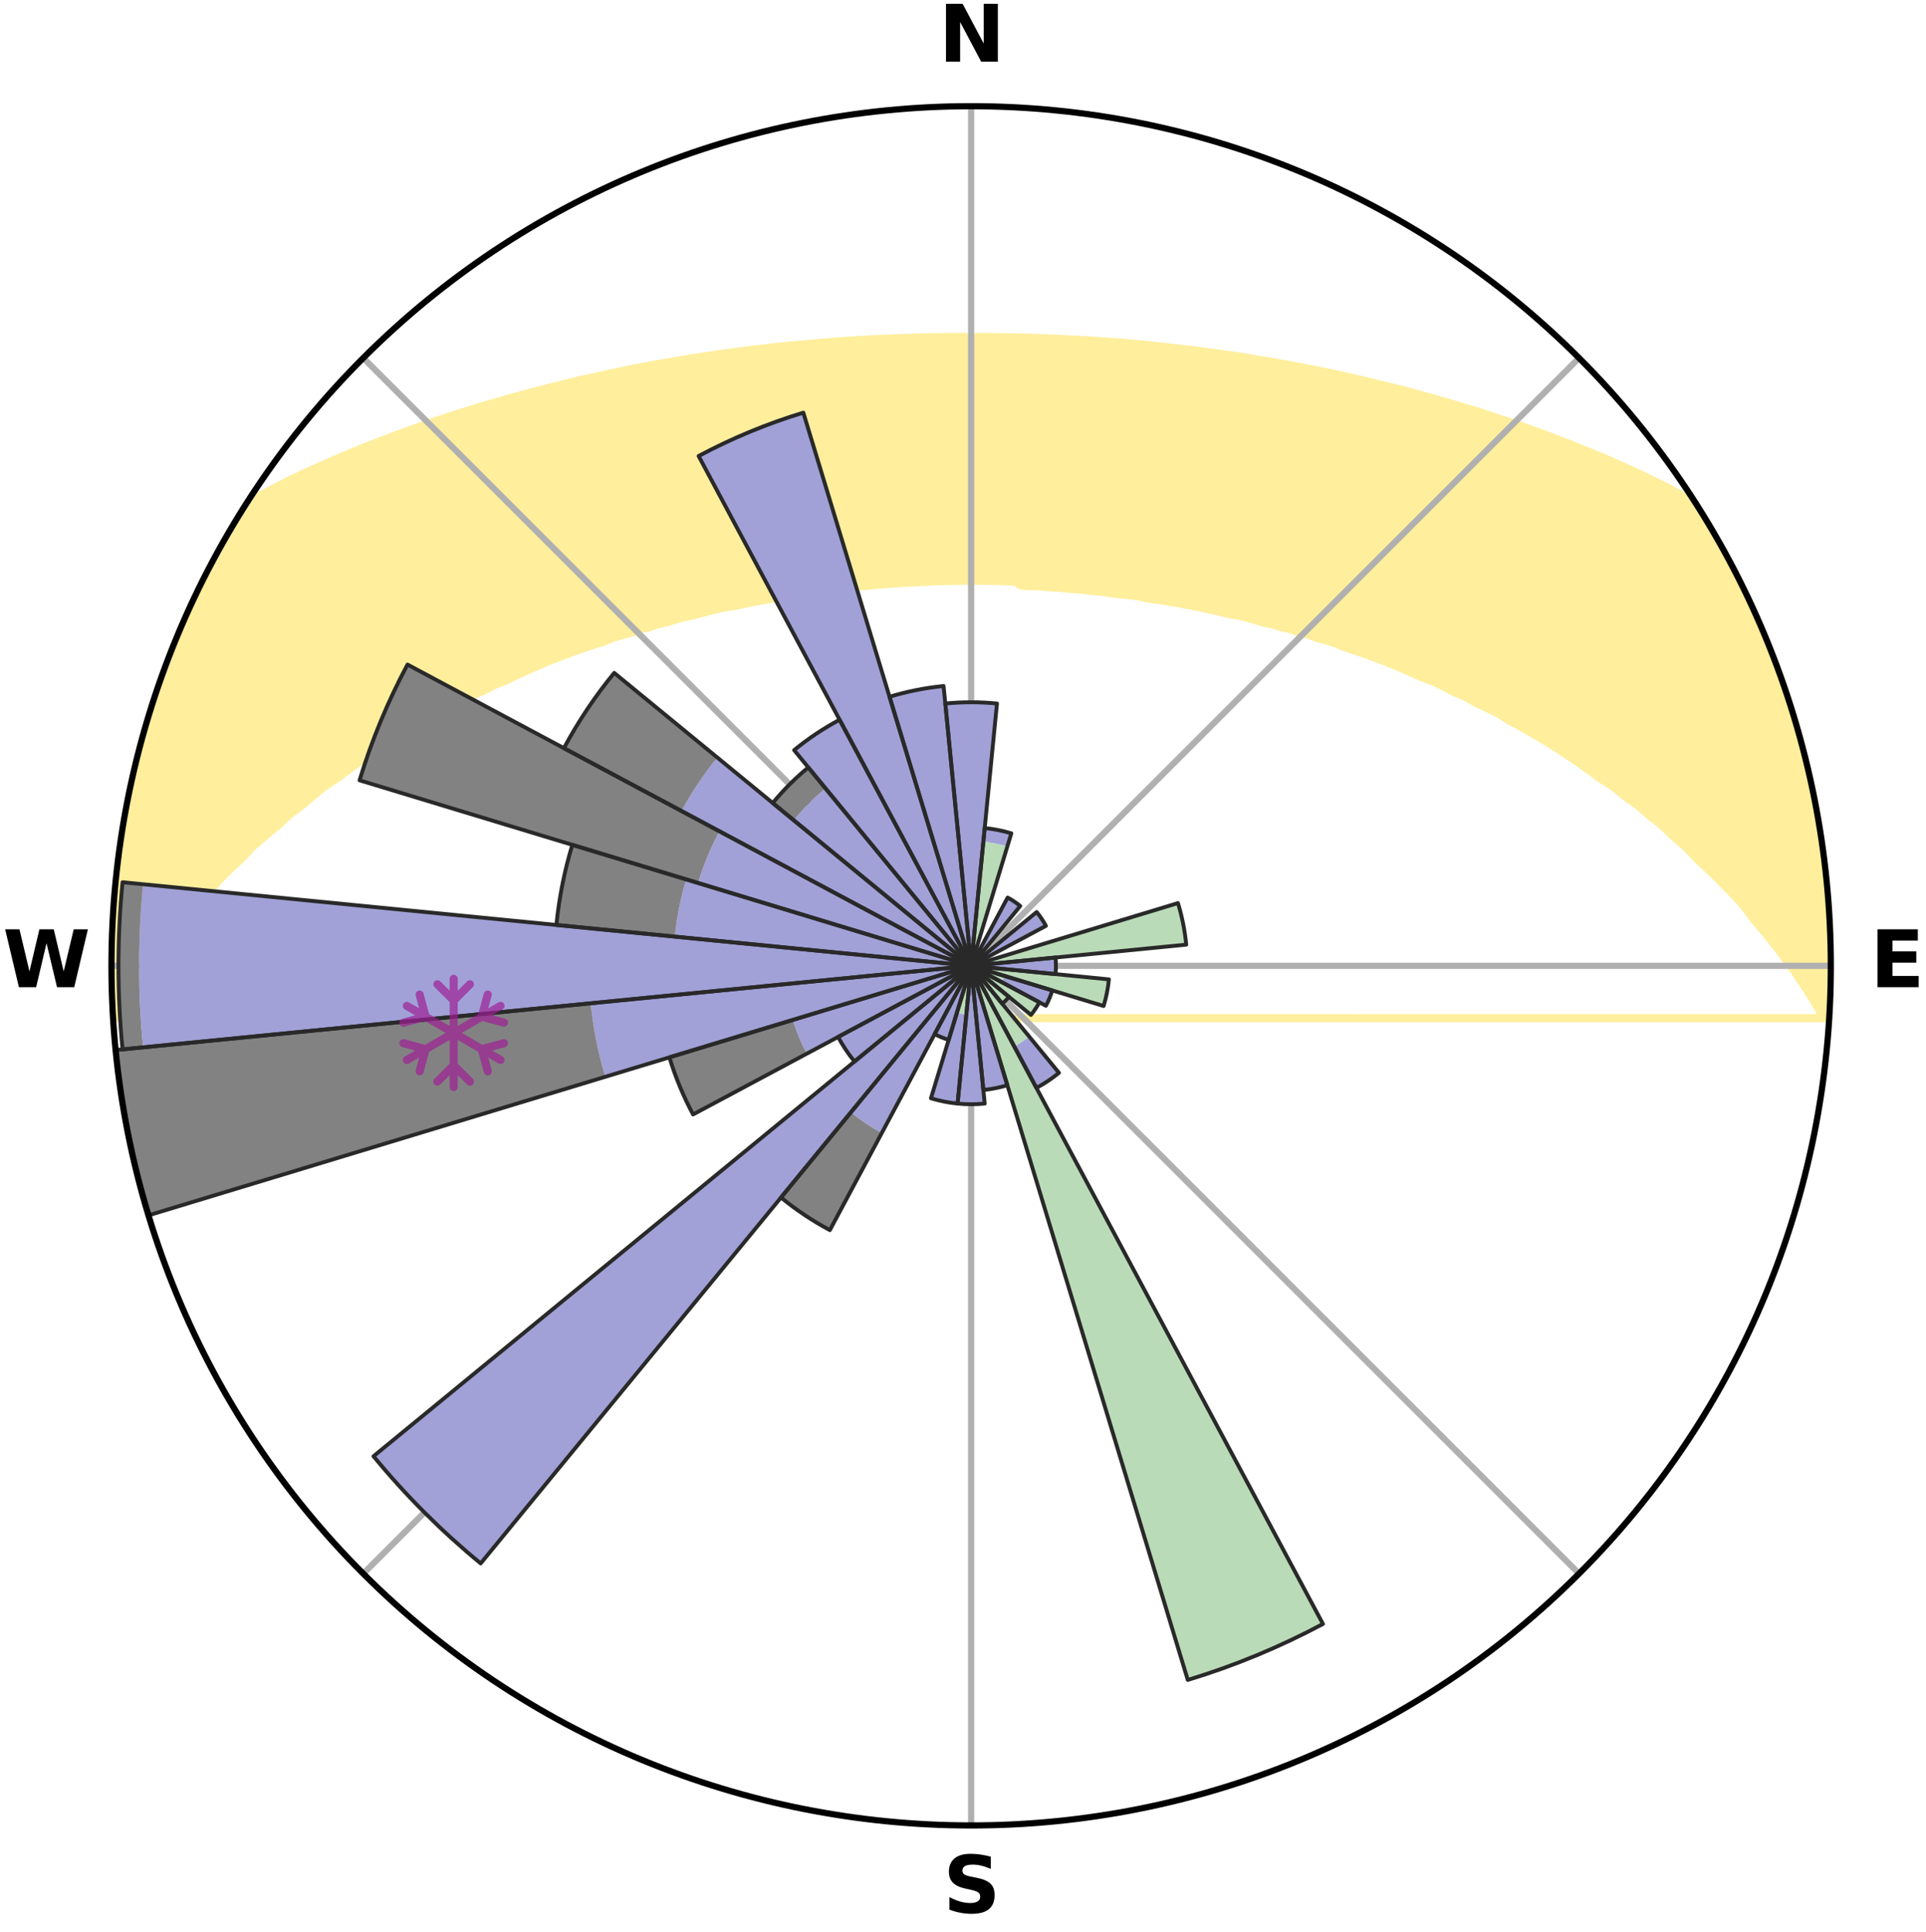 <?xml version="1.0" encoding="utf-8" standalone="no"?>
<!DOCTYPE svg PUBLIC "-//W3C//DTD SVG 1.1//EN"
  "http://www.w3.org/Graphics/SVG/1.1/DTD/svg11.dtd">
<svg xmlns:xlink="http://www.w3.org/1999/xlink" width="248.41pt" height="249.158pt" viewBox="0 0 248.41 249.158" xmlns="http://www.w3.org/2000/svg" version="1.1">
 <title>Ski Rose for Mount Lyford Alpine Resort</title>
 <defs>
  <style type="text/css">*{stroke-linejoin: round; stroke-linecap: butt}</style>
 </defs>
 <g id="figure_1">
  <g id="patch_1">
   <path d="M 0 249.158 
L 248.41 249.158 
L 248.41 0 
L 0 0 
z
" style="fill: #ffffff"/>
  </g>
  <g id="axes_1">
   <g id="patch_2">
    <path d="M 236.135 124.579 
C 236.135 110.018 233.267 95.599 227.695 82.147 
C 222.122 68.695 213.955 56.471 203.659 46.175 
C 193.363 35.879 181.139 27.711 167.687 22.139 
C 154.235 16.567 139.815 13.699 125.255 13.699 
C 110.694 13.699 96.275 16.567 82.823 22.139 
C 69.371 27.711 57.147 35.879 46.851 46.175 
C 36.555 56.471 28.387 68.695 22.815 82.147 
C 17.243 95.599 14.375 110.018 14.375 124.579 
C 14.375 139.14 17.243 153.559 22.815 167.011 
C 28.387 180.463 36.555 192.687 46.851 202.983 
C 57.147 213.279 69.371 221.447 82.823 227.019 
C 96.275 232.591 110.694 235.459 125.255 235.459 
C 139.815 235.459 154.235 232.591 167.687 227.019 
C 181.139 221.447 193.363 213.279 203.659 202.983 
C 213.955 192.687 222.122 180.463 227.695 167.011 
C 233.267 153.559 236.135 139.14 236.135 124.579 
M 125.255 124.579 
C 125.255 124.579 125.255 124.579 125.255 124.579 
C 125.255 124.579 125.255 124.579 125.255 124.579 
C 125.255 124.579 125.255 124.579 125.255 124.579 
C 125.255 124.579 125.255 124.579 125.255 124.579 
C 125.255 124.579 125.255 124.579 125.255 124.579 
C 125.255 124.579 125.255 124.579 125.255 124.579 
C 125.255 124.579 125.255 124.579 125.255 124.579 
C 125.255 124.579 125.255 124.579 125.255 124.579 
C 125.255 124.579 125.255 124.579 125.255 124.579 
C 125.255 124.579 125.255 124.579 125.255 124.579 
C 125.255 124.579 125.255 124.579 125.255 124.579 
C 125.255 124.579 125.255 124.579 125.255 124.579 
C 125.255 124.579 125.255 124.579 125.255 124.579 
C 125.255 124.579 125.255 124.579 125.255 124.579 
C 125.255 124.579 125.255 124.579 125.255 124.579 
C 125.255 124.579 125.255 124.579 125.255 124.579 
z
" style="fill: #ffffff"/>
   </g>
   <g id="PolyCollection_1">
    <defs>
     <path id="m71baaadc08" d="M 125.963 -205.711 
L 125.688 -174.226 
L 126.555 -174.219 
L 127.422 -174.211 
L 128.289 -174.188 
L 129.158 -174.172 
L 130.026 -174.133 
L 130.898 -174.11 
L 131.709 -173.602 
L 132.572 -173.542 
L 133.443 -173.509 
L 134.317 -173.473 
L 135.186 -173.391 
L 136.066 -173.346 
L 136.951 -173.297 
L 137.827 -173.191 
L 138.72 -173.132 
L 139.618 -173.068 
L 140.502 -172.936 
L 141.409 -172.859 
L 142.323 -172.778 
L 143.215 -172.617 
L 144.139 -172.52 
L 145.07 -172.416 
L 146.007 -172.306 
L 146.951 -172.188 
L 147.861 -171.974 
L 148.816 -171.836 
L 149.779 -171.69 
L 150.749 -171.533 
L 151.726 -171.367 
L 152.71 -171.189 
L 153.702 -171 
L 154.7 -170.799 
L 155.706 -170.586 
L 156.719 -170.359 
L 157.738 -170.119 
L 158.764 -169.864 
L 159.88 -169.704 
L 160.923 -169.42 
L 161.971 -169.12 
L 163.026 -168.803 
L 164.184 -168.581 
L 165.253 -168.229 
L 166.433 -167.972 
L 167.515 -167.583 
L 168.715 -167.287 
L 169.808 -166.858 
L 171.027 -166.521 
L 172.256 -166.162 
L 173.364 -165.668 
L 174.608 -165.263 
L 175.861 -164.833 
L 177.122 -164.378 
L 178.39 -163.897 
L 179.665 -163.39 
L 180.946 -162.854 
L 182.231 -162.291 
L 183.521 -161.699 
L 184.979 -161.178 
L 186.278 -160.525 
L 187.579 -159.84 
L 189.055 -159.22 
L 190.36 -158.471 
L 191.845 -157.78 
L 193.334 -157.051 
L 194.638 -156.199 
L 196.128 -155.396 
L 197.619 -154.553 
L 199.108 -153.671 
L 200.596 -152.748 
L 202.08 -151.784 
L 203.56 -150.779 
L 205.033 -149.733 
L 206.498 -148.645 
L 208.166 -147.572 
L 209.614 -146.396 
L 211.265 -145.228 
L 212.69 -143.963 
L 214.318 -142.699 
L 215.714 -141.345 
L 217.312 -139.984 
L 218.673 -138.54 
L 220.234 -137.083 
L 221.776 -135.576 
L 223.295 -134.019 
L 224.789 -132.413 
L 226.031 -130.743 
L 227.468 -129.042 
L 228.873 -127.292 
L 230.241 -125.495 
L 231.568 -123.651 
L 232.844 -121.762 
L 234.057 -119.829 
L 235.187 -117.855 
L 15.134 -117.844 
L 16.044 -119.811 
L 17.241 -121.751 
L 18.507 -123.647 
L 19.826 -125.499 
L 21.189 -127.304 
L 22.589 -129.062 
L 24.023 -130.771 
L 25.486 -132.431 
L 26.977 -134.042 
L 28.271 -135.629 
L 29.81 -137.145 
L 31.37 -138.61 
L 32.729 -140.063 
L 34.327 -141.432 
L 35.939 -142.751 
L 37.349 -144.067 
L 38.988 -145.29 
L 40.424 -146.518 
L 41.873 -147.703 
L 43.54 -148.784 
L 45.006 -149.881 
L 46.48 -150.937 
L 47.96 -151.951 
L 49.445 -152.923 
L 50.934 -153.855 
L 52.425 -154.746 
L 53.917 -155.597 
L 55.409 -156.409 
L 56.9 -157.183 
L 58.207 -158.008 
L 59.694 -158.708 
L 61.001 -159.466 
L 62.48 -160.095 
L 63.784 -160.788 
L 65.251 -161.349 
L 66.548 -161.979 
L 67.842 -162.58 
L 69.131 -163.152 
L 70.416 -163.695 
L 71.695 -164.211 
L 72.968 -164.7 
L 74.233 -165.163 
L 75.491 -165.601 
L 76.741 -166.014 
L 77.981 -166.403 
L 79.089 -166.882 
L 80.313 -167.227 
L 81.527 -167.55 
L 82.619 -167.966 
L 83.814 -168.249 
L 84.894 -168.626 
L 86.068 -168.872 
L 87.134 -169.212 
L 88.196 -169.535 
L 89.339 -169.732 
L 90.385 -170.023 
L 91.425 -170.298 
L 92.459 -170.558 
L 93.486 -170.803 
L 94.575 -170.932 
L 95.585 -171.151 
L 96.588 -171.359 
L 97.585 -171.554 
L 98.574 -171.737 
L 99.556 -171.91 
L 100.531 -172.073 
L 101.499 -172.225 
L 102.419 -172.455 
L 103.376 -172.587 
L 104.327 -172.711 
L 105.27 -172.827 
L 106.207 -172.935 
L 107.137 -173.037 
L 108.036 -173.203 
L 108.957 -173.289 
L 109.871 -173.37 
L 110.762 -173.506 
L 111.667 -173.574 
L 112.568 -173.637 
L 113.451 -173.747 
L 114.343 -173.799 
L 115.231 -173.848 
L 116.108 -173.932 
L 116.989 -173.971 
L 117.868 -174.008 
L 118.739 -174.07 
L 119.613 -174.097 
L 120.482 -174.143 
L 121.352 -174.163 
L 122.221 -174.181 
L 123.088 -174.206 
L 123.955 -174.217 
L 124.822 -174.227 
L 124.547 -205.713 
L 124.547 -205.713 
L 123.13 -205.711 
L 121.713 -205.7 
L 120.294 -205.681 
L 118.874 -205.652 
L 117.452 -205.615 
L 116.027 -205.568 
L 114.6 -205.511 
L 113.169 -205.445 
L 111.734 -205.374 
L 110.296 -205.288 
L 108.854 -205.192 
L 107.407 -205.085 
L 105.955 -204.967 
L 104.498 -204.839 
L 103.036 -204.698 
L 101.56 -204.572 
L 100.079 -204.425 
L 98.598 -204.247 
L 97.107 -204.067 
L 95.609 -203.871 
L 94.096 -203.68 
L 92.578 -203.467 
L 91.052 -203.241 
L 89.512 -203.01 
L 87.969 -202.75 
L 86.413 -202.484 
L 84.836 -202.222 
L 83.264 -201.916 
L 81.664 -201.625 
L 80.074 -201.282 
L 78.453 -200.952 
L 76.839 -200.577 
L 75.181 -200.233 
L 73.53 -199.839 
L 71.862 -199.432 
L 70.187 -198.998 
L 68.486 -198.562 
L 66.778 -198.094 
L 65.047 -197.617 
L 63.305 -197.113 
L 61.552 -196.582 
L 59.773 -196.039 
L 57.992 -195.459 
L 56.179 -194.871 
L 54.361 -194.247 
L 52.539 -193.584 
L 50.698 -192.898 
L 48.825 -192.198 
L 46.949 -191.459 
L 45.058 -190.688 
L 43.165 -189.876 
L 41.246 -189.041 
L 39.314 -188.172 
L 37.391 -187.252 
L 35.485 -186.276 
L 33.576 -185.26 
L 31.744 -184.152 
L 30.723 -182.508 
L 29.726 -180.85 
L 28.801 -179.15 
L 27.814 -177.485 
L 26.956 -175.75 
L 26.051 -174.04 
L 25.188 -172.308 
L 24.367 -170.556 
L 23.581 -168.788 
L 22.833 -167.004 
L 22.116 -165.206 
L 21.44 -163.394 
L 20.792 -161.571 
L 20.177 -159.738 
L 19.602 -157.891 
L 19.053 -156.038 
L 18.537 -154.175 
L 18.062 -152.301 
L 17.612 -150.422 
L 17.01 -148.576 
L 16.625 -146.68 
L 16.273 -144.778 
L 15.956 -142.869 
L 15.671 -140.956 
L 15.42 -139.039 
L 15.204 -137.118 
L 15.021 -135.193 
L 14.872 -133.266 
L 14.758 -131.337 
L 14.485 -129.415 
L 14.429 -127.481 
L 14.419 -125.546 
L 14.445 -123.612 
L 14.508 -121.679 
L 14.607 -119.748 
L 14.743 -117.82 
L 235.924 -117.81 
L 235.979 -119.745 
L 235.956 -121.68 
L 236.096 -123.612 
L 236.052 -125.546 
L 236.081 -127.481 
L 235.97 -129.413 
L 235.78 -131.339 
L 235.748 -133.275 
L 235.487 -135.193 
L 235.382 -137.126 
L 235.186 -139.052 
L 234.864 -140.96 
L 234.585 -142.875 
L 234.191 -144.769 
L 233.888 -146.681 
L 233.477 -148.571 
L 232.974 -150.44 
L 232.546 -152.327 
L 232.076 -154.203 
L 231.562 -156.069 
L 231.001 -157.921 
L 230.387 -159.756 
L 229.728 -161.575 
L 229.084 -163.399 
L 228.328 -165.181 
L 227.693 -167.01 
L 226.901 -168.776 
L 226.136 -170.553 
L 225.202 -172.252 
L 224.483 -174.052 
L 223.586 -175.767 
L 222.67 -177.471 
L 221.751 -179.174 
L 220.785 -180.851 
L 219.794 -182.513 
L 218.761 -184.149 
L 216.944 -185.267 
L 215.051 -186.294 
L 213.106 -187.243 
L 211.19 -188.168 
L 209.266 -189.043 
L 207.364 -189.892 
L 205.445 -190.683 
L 203.56 -191.458 
L 201.678 -192.193 
L 199.831 -192.915 
L 197.973 -193.586 
L 196.143 -194.241 
L 194.321 -194.861 
L 192.518 -195.46 
L 190.746 -196.05 
L 188.959 -196.584 
L 187.207 -197.115 
L 185.464 -197.619 
L 183.733 -198.096 
L 182.033 -198.574 
L 180.339 -199.02 
L 178.64 -199.422 
L 176.974 -199.831 
L 175.32 -200.22 
L 173.686 -200.6 
L 172.051 -200.943 
L 170.444 -201.295 
L 168.831 -201.6 
L 167.253 -201.929 
L 165.668 -202.212 
L 164.1 -202.491 
L 162.536 -202.74 
L 160.994 -203.002 
L 159.464 -203.255 
L 157.927 -203.456 
L 156.411 -203.673 
L 154.905 -203.881 
L 153.404 -204.069 
L 151.907 -204.235 
L 150.423 -204.401 
L 148.948 -204.566 
L 147.48 -204.719 
L 146.015 -204.852 
L 144.558 -204.982 
L 143.103 -205.086 
L 141.656 -205.193 
L 140.214 -205.289 
L 138.772 -205.355 
L 137.338 -205.431 
L 135.908 -205.498 
L 134.481 -205.554 
L 133.056 -205.602 
L 131.635 -205.642 
L 130.215 -205.673 
L 128.796 -205.694 
L 127.379 -205.707 
L 125.963 -205.711 
z
" style="stroke: #ffee9c"/>
    </defs>
    <g clip-path="url(#pf3842dc7fe)">
     <use xlink:href="#m71baaadc08" x="0" y="249.158" style="fill: #ffee9c; stroke: #ffee9c"/>
    </g>
   </g>
   <g id="matplotlib.axis_1">
    <g id="xtick_1">
     <g id="line2d_1">
      <path d="M 125.255 124.579 
L 125.255 13.699 
" clip-path="url(#pf3842dc7fe)" style="fill: none; stroke: #b0b0b0; stroke-width: 0.8; stroke-linecap: square"/>
     </g>
     <g id="text_1">
      <!-- N -->
      <g transform="translate(121.07 7.958) scale(0.1 -0.1)">
       <defs>
        <path id="DejaVuSans-Bold-4e" d="M 588 4666 
L 1931 4666 
L 3628 1466 
L 3628 4666 
L 4769 4666 
L 4769 0 
L 3425 0 
L 1728 3200 
L 1728 0 
L 588 0 
L 588 4666 
z
" transform="scale(0.016)"/>
       </defs>
       <use xlink:href="#DejaVuSans-Bold-4e"/>
      </g>
     </g>
    </g>
    <g id="xtick_2">
     <g id="line2d_2">
      <path d="M 125.255 124.579 
L 203.659 46.175 
" clip-path="url(#pf3842dc7fe)" style="fill: none; stroke: #b0b0b0; stroke-width: 0.8; stroke-linecap: square"/>
     </g>
    </g>
    <g id="xtick_3">
     <g id="line2d_3">
      <path d="M 125.255 124.579 
L 236.135 124.579 
" clip-path="url(#pf3842dc7fe)" style="fill: none; stroke: #b0b0b0; stroke-width: 0.8; stroke-linecap: square"/>
     </g>
     <g id="text_2">
      <!-- E -->
      <g transform="translate(241.219 127.338) scale(0.1 -0.1)">
       <defs>
        <path id="DejaVuSans-Bold-45" d="M 588 4666 
L 3834 4666 
L 3834 3756 
L 1791 3756 
L 1791 2888 
L 3713 2888 
L 3713 1978 
L 1791 1978 
L 1791 909 
L 3903 909 
L 3903 0 
L 588 0 
L 588 4666 
z
" transform="scale(0.016)"/>
       </defs>
       <use xlink:href="#DejaVuSans-Bold-45"/>
      </g>
     </g>
    </g>
    <g id="xtick_4">
     <g id="line2d_4">
      <path d="M 125.255 124.579 
L 203.659 202.983 
" clip-path="url(#pf3842dc7fe)" style="fill: none; stroke: #b0b0b0; stroke-width: 0.8; stroke-linecap: square"/>
     </g>
    </g>
    <g id="xtick_5">
     <g id="line2d_5">
      <path d="M 125.255 124.579 
L 125.255 235.459 
" clip-path="url(#pf3842dc7fe)" style="fill: none; stroke: #b0b0b0; stroke-width: 0.8; stroke-linecap: square"/>
     </g>
     <g id="text_3">
      <!-- S -->
      <g transform="translate(121.654 246.718) scale(0.1 -0.1)">
       <defs>
        <path id="DejaVuSans-Bold-53" d="M 3834 4519 
L 3834 3531 
Q 3450 3703 3084 3790 
Q 2719 3878 2394 3878 
Q 1963 3878 1756 3759 
Q 1550 3641 1550 3391 
Q 1550 3203 1689 3098 
Q 1828 2994 2194 2919 
L 2706 2816 
Q 3484 2659 3812 2340 
Q 4141 2022 4141 1434 
Q 4141 663 3683 286 
Q 3225 -91 2284 -91 
Q 1841 -91 1394 -6 
Q 947 78 500 244 
L 500 1259 
Q 947 1022 1364 901 
Q 1781 781 2169 781 
Q 2563 781 2772 912 
Q 2981 1044 2981 1288 
Q 2981 1506 2839 1625 
Q 2697 1744 2272 1838 
L 1806 1941 
Q 1106 2091 782 2419 
Q 459 2747 459 3303 
Q 459 4000 909 4375 
Q 1359 4750 2203 4750 
Q 2588 4750 2994 4692 
Q 3400 4634 3834 4519 
z
" transform="scale(0.016)"/>
       </defs>
       <use xlink:href="#DejaVuSans-Bold-53"/>
      </g>
     </g>
    </g>
    <g id="xtick_6">
     <g id="line2d_6">
      <path d="M 125.255 124.579 
L 46.851 202.983 
" clip-path="url(#pf3842dc7fe)" style="fill: none; stroke: #b0b0b0; stroke-width: 0.8; stroke-linecap: square"/>
     </g>
    </g>
    <g id="xtick_7">
     <g id="line2d_7">
      <path d="M 125.255 124.579 
L 14.375 124.579 
" clip-path="url(#pf3842dc7fe)" style="fill: none; stroke: #b0b0b0; stroke-width: 0.8; stroke-linecap: square"/>
     </g>
     <g id="text_4">
      <!-- W -->
      <g transform="translate(0.36 127.338) scale(0.1 -0.1)">
       <defs>
        <path id="DejaVuSans-Bold-57" d="M 191 4666 
L 1344 4666 
L 2150 1275 
L 2950 4666 
L 4109 4666 
L 4909 1275 
L 5716 4666 
L 6859 4666 
L 5759 0 
L 4372 0 
L 3525 3547 
L 2688 0 
L 1300 0 
L 191 4666 
z
" transform="scale(0.016)"/>
       </defs>
       <use xlink:href="#DejaVuSans-Bold-57"/>
      </g>
     </g>
    </g>
    <g id="xtick_8">
     <g id="line2d_8">
      <path d="M 125.255 124.579 
L 46.851 46.175 
" clip-path="url(#pf3842dc7fe)" style="fill: none; stroke: #b0b0b0; stroke-width: 0.8; stroke-linecap: square"/>
     </g>
    </g>
   </g>
   <g id="matplotlib.axis_2"/>
   <g id="patch_3">
    <path d="M 125.255 124.579 
C 125.255 124.579 125.255 124.579 125.255 124.579 
C 125.255 124.579 125.255 124.579 125.255 124.579 
L 125.255 124.579 
C 125.255 124.579 125.255 124.579 125.255 124.579 
C 125.255 124.579 125.255 124.579 125.255 124.579 
z
" clip-path="url(#pf3842dc7fe)" style="fill: #d9d9d9"/>
   </g>
   <g id="patch_4">
    <path d="M 125.255 124.579 
C 125.255 124.579 125.255 124.579 125.255 124.579 
C 125.255 124.579 125.255 124.579 125.255 124.579 
L 125.255 124.579 
C 125.255 124.579 125.255 124.579 125.255 124.579 
C 125.255 124.579 125.255 124.579 125.255 124.579 
z
" clip-path="url(#pf3842dc7fe)" style="fill: #d9d9d9"/>
   </g>
   <g id="patch_5">
    <path d="M 125.255 124.579 
C 125.255 124.579 125.255 124.579 125.255 124.579 
C 125.255 124.579 125.255 124.579 125.255 124.579 
L 125.255 124.579 
C 125.255 124.579 125.255 124.579 125.255 124.579 
C 125.255 124.579 125.255 124.579 125.255 124.579 
z
" clip-path="url(#pf3842dc7fe)" style="fill: #d9d9d9"/>
   </g>
   <g id="patch_6">
    <path d="M 125.255 124.579 
C 125.255 124.579 125.255 124.579 125.255 124.579 
C 125.255 124.579 125.255 124.579 125.255 124.579 
L 125.255 124.579 
C 125.255 124.579 125.255 124.579 125.255 124.579 
C 125.255 124.579 125.255 124.579 125.255 124.579 
z
" clip-path="url(#pf3842dc7fe)" style="fill: #d9d9d9"/>
   </g>
   <g id="patch_7">
    <path d="M 125.255 124.579 
C 125.255 124.579 125.255 124.579 125.255 124.579 
C 125.255 124.579 125.255 124.579 125.255 124.579 
L 125.255 124.579 
C 125.255 124.579 125.255 124.579 125.255 124.579 
C 125.255 124.579 125.255 124.579 125.255 124.579 
z
" clip-path="url(#pf3842dc7fe)" style="fill: #d9d9d9"/>
   </g>
   <g id="patch_8">
    <path d="M 125.255 124.579 
C 125.255 124.579 125.255 124.579 125.255 124.579 
C 125.255 124.579 125.255 124.579 125.255 124.579 
L 125.255 124.579 
C 125.255 124.579 125.255 124.579 125.255 124.579 
C 125.255 124.579 125.255 124.579 125.255 124.579 
z
" clip-path="url(#pf3842dc7fe)" style="fill: #d9d9d9"/>
   </g>
   <g id="patch_9">
    <path d="M 125.255 124.579 
C 125.255 124.579 125.255 124.579 125.255 124.579 
C 125.255 124.579 125.255 124.579 125.255 124.579 
L 125.255 124.579 
C 125.255 124.579 125.255 124.579 125.255 124.579 
C 125.255 124.579 125.255 124.579 125.255 124.579 
z
" clip-path="url(#pf3842dc7fe)" style="fill: #d9d9d9"/>
   </g>
   <g id="patch_10">
    <path d="M 125.255 124.579 
C 125.255 124.579 125.255 124.579 125.255 124.579 
C 125.255 124.579 125.255 124.579 125.255 124.579 
L 125.255 124.579 
C 125.255 124.579 125.255 124.579 125.255 124.579 
C 125.255 124.579 125.255 124.579 125.255 124.579 
z
" clip-path="url(#pf3842dc7fe)" style="fill: #d9d9d9"/>
   </g>
   <g id="patch_11">
    <path d="M 125.255 124.579 
C 125.255 124.579 125.255 124.579 125.255 124.579 
C 125.255 124.579 125.255 124.579 125.255 124.579 
L 125.255 124.579 
C 125.255 124.579 125.255 124.579 125.255 124.579 
C 125.255 124.579 125.255 124.579 125.255 124.579 
z
" clip-path="url(#pf3842dc7fe)" style="fill: #d9d9d9"/>
   </g>
   <g id="patch_12">
    <path d="M 125.255 124.579 
C 125.255 124.579 125.255 124.579 125.255 124.579 
C 125.255 124.579 125.255 124.579 125.255 124.579 
L 125.255 124.579 
C 125.255 124.579 125.255 124.579 125.255 124.579 
C 125.255 124.579 125.255 124.579 125.255 124.579 
z
" clip-path="url(#pf3842dc7fe)" style="fill: #d9d9d9"/>
   </g>
   <g id="patch_13">
    <path d="M 125.255 124.579 
C 125.255 124.579 125.255 124.579 125.255 124.579 
C 125.255 124.579 125.255 124.579 125.255 124.579 
L 125.255 124.579 
C 125.255 124.579 125.255 124.579 125.255 124.579 
C 125.255 124.579 125.255 124.579 125.255 124.579 
z
" clip-path="url(#pf3842dc7fe)" style="fill: #d9d9d9"/>
   </g>
   <g id="patch_14">
    <path d="M 125.255 124.579 
C 125.255 124.579 125.255 124.579 125.255 124.579 
C 125.255 124.579 125.255 124.579 125.255 124.579 
L 125.255 124.579 
C 125.255 124.579 125.255 124.579 125.255 124.579 
C 125.255 124.579 125.255 124.579 125.255 124.579 
z
" clip-path="url(#pf3842dc7fe)" style="fill: #d9d9d9"/>
   </g>
   <g id="patch_15">
    <path d="M 125.255 124.579 
C 125.255 124.579 125.255 124.579 125.255 124.579 
C 125.255 124.579 125.255 124.579 125.255 124.579 
L 125.255 124.579 
C 125.255 124.579 125.255 124.579 125.255 124.579 
C 125.255 124.579 125.255 124.579 125.255 124.579 
z
" clip-path="url(#pf3842dc7fe)" style="fill: #d9d9d9"/>
   </g>
   <g id="patch_16">
    <path d="M 125.255 124.579 
C 125.255 124.579 125.255 124.579 125.255 124.579 
C 125.255 124.579 125.255 124.579 125.255 124.579 
L 125.255 124.579 
C 125.255 124.579 125.255 124.579 125.255 124.579 
C 125.255 124.579 125.255 124.579 125.255 124.579 
z
" clip-path="url(#pf3842dc7fe)" style="fill: #d9d9d9"/>
   </g>
   <g id="patch_17">
    <path d="M 125.255 124.579 
C 125.255 124.579 125.255 124.579 125.255 124.579 
C 125.255 124.579 125.255 124.579 125.255 124.579 
L 125.255 124.579 
C 125.255 124.579 125.255 124.579 125.255 124.579 
C 125.255 124.579 125.255 124.579 125.255 124.579 
z
" clip-path="url(#pf3842dc7fe)" style="fill: #d9d9d9"/>
   </g>
   <g id="patch_18">
    <path d="M 125.255 124.579 
C 125.255 124.579 125.255 124.579 125.255 124.579 
C 125.255 124.579 125.255 124.579 125.255 124.579 
L 125.255 124.579 
C 125.255 124.579 125.255 124.579 125.255 124.579 
C 125.255 124.579 125.255 124.579 125.255 124.579 
z
" clip-path="url(#pf3842dc7fe)" style="fill: #d9d9d9"/>
   </g>
   <g id="patch_19">
    <path d="M 125.255 124.579 
C 125.255 124.579 125.255 124.579 125.255 124.579 
C 125.255 124.579 125.255 124.579 125.255 124.579 
L 125.255 124.579 
C 125.255 124.579 125.255 124.579 125.255 124.579 
C 125.255 124.579 125.255 124.579 125.255 124.579 
z
" clip-path="url(#pf3842dc7fe)" style="fill: #d9d9d9"/>
   </g>
   <g id="patch_20">
    <path d="M 125.255 124.579 
C 125.255 124.579 125.255 124.579 125.255 124.579 
C 125.255 124.579 125.255 124.579 125.255 124.579 
L 125.255 124.579 
C 125.255 124.579 125.255 124.579 125.255 124.579 
C 125.255 124.579 125.255 124.579 125.255 124.579 
z
" clip-path="url(#pf3842dc7fe)" style="fill: #d9d9d9"/>
   </g>
   <g id="patch_21">
    <path d="M 125.255 124.579 
C 125.255 124.579 125.255 124.579 125.255 124.579 
C 125.255 124.579 125.255 124.579 125.255 124.579 
L 125.255 124.579 
C 125.255 124.579 125.255 124.579 125.255 124.579 
C 125.255 124.579 125.255 124.579 125.255 124.579 
z
" clip-path="url(#pf3842dc7fe)" style="fill: #d9d9d9"/>
   </g>
   <g id="patch_22">
    <path d="M 125.255 124.579 
C 125.255 124.579 125.255 124.579 125.255 124.579 
C 125.255 124.579 125.255 124.579 125.255 124.579 
L 125.255 124.579 
C 125.255 124.579 125.255 124.579 125.255 124.579 
C 125.255 124.579 125.255 124.579 125.255 124.579 
z
" clip-path="url(#pf3842dc7fe)" style="fill: #d9d9d9"/>
   </g>
   <g id="patch_23">
    <path d="M 125.255 124.579 
C 125.255 124.579 125.255 124.579 125.255 124.579 
C 125.255 124.579 125.255 124.579 125.255 124.579 
L 125.255 124.579 
C 125.255 124.579 125.255 124.579 125.255 124.579 
C 125.255 124.579 125.255 124.579 125.255 124.579 
z
" clip-path="url(#pf3842dc7fe)" style="fill: #d9d9d9"/>
   </g>
   <g id="patch_24">
    <path d="M 125.255 124.579 
C 125.255 124.579 125.255 124.579 125.255 124.579 
C 125.255 124.579 125.255 124.579 125.255 124.579 
L 125.255 124.579 
C 125.255 124.579 125.255 124.579 125.255 124.579 
C 125.255 124.579 125.255 124.579 125.255 124.579 
z
" clip-path="url(#pf3842dc7fe)" style="fill: #d9d9d9"/>
   </g>
   <g id="patch_25">
    <path d="M 125.255 124.579 
C 125.255 124.579 125.255 124.579 125.255 124.579 
C 125.255 124.579 125.255 124.579 125.255 124.579 
L 125.255 124.579 
C 125.255 124.579 125.255 124.579 125.255 124.579 
C 125.255 124.579 125.255 124.579 125.255 124.579 
z
" clip-path="url(#pf3842dc7fe)" style="fill: #d9d9d9"/>
   </g>
   <g id="patch_26">
    <path d="M 125.255 124.579 
C 125.255 124.579 125.255 124.579 125.255 124.579 
C 125.255 124.579 125.255 124.579 125.255 124.579 
L 125.255 124.579 
C 125.255 124.579 125.255 124.579 125.255 124.579 
C 125.255 124.579 125.255 124.579 125.255 124.579 
z
" clip-path="url(#pf3842dc7fe)" style="fill: #d9d9d9"/>
   </g>
   <g id="patch_27">
    <path d="M 125.255 124.579 
C 125.255 124.579 125.255 124.579 125.255 124.579 
C 125.255 124.579 125.255 124.579 125.255 124.579 
L 125.255 124.579 
C 125.255 124.579 125.255 124.579 125.255 124.579 
C 125.255 124.579 125.255 124.579 125.255 124.579 
z
" clip-path="url(#pf3842dc7fe)" style="fill: #d9d9d9"/>
   </g>
   <g id="patch_28">
    <path d="M 125.255 124.579 
C 125.255 124.579 125.255 124.579 125.255 124.579 
C 125.255 124.579 125.255 124.579 125.255 124.579 
L 125.255 124.579 
C 125.255 124.579 125.255 124.579 125.255 124.579 
C 125.255 124.579 125.255 124.579 125.255 124.579 
z
" clip-path="url(#pf3842dc7fe)" style="fill: #d9d9d9"/>
   </g>
   <g id="patch_29">
    <path d="M 125.255 124.579 
C 125.255 124.579 125.255 124.579 125.255 124.579 
C 125.255 124.579 125.255 124.579 125.255 124.579 
L 125.255 124.579 
C 125.255 124.579 125.255 124.579 125.255 124.579 
C 125.255 124.579 125.255 124.579 125.255 124.579 
z
" clip-path="url(#pf3842dc7fe)" style="fill: #d9d9d9"/>
   </g>
   <g id="patch_30">
    <path d="M 125.255 124.579 
C 125.255 124.579 125.255 124.579 125.255 124.579 
C 125.255 124.579 125.255 124.579 125.255 124.579 
L 125.255 124.579 
C 125.255 124.579 125.255 124.579 125.255 124.579 
C 125.255 124.579 125.255 124.579 125.255 124.579 
z
" clip-path="url(#pf3842dc7fe)" style="fill: #d9d9d9"/>
   </g>
   <g id="patch_31">
    <path d="M 125.255 124.579 
C 125.255 124.579 125.255 124.579 125.255 124.579 
C 125.255 124.579 125.255 124.579 125.255 124.579 
L 125.255 124.579 
C 125.255 124.579 125.255 124.579 125.255 124.579 
C 125.255 124.579 125.255 124.579 125.255 124.579 
z
" clip-path="url(#pf3842dc7fe)" style="fill: #d9d9d9"/>
   </g>
   <g id="patch_32">
    <path d="M 125.255 124.579 
C 125.255 124.579 125.255 124.579 125.255 124.579 
C 125.255 124.579 125.255 124.579 125.255 124.579 
L 125.255 124.579 
C 125.255 124.579 125.255 124.579 125.255 124.579 
C 125.255 124.579 125.255 124.579 125.255 124.579 
z
" clip-path="url(#pf3842dc7fe)" style="fill: #d9d9d9"/>
   </g>
   <g id="patch_33">
    <path d="M 125.255 124.579 
C 125.255 124.579 125.255 124.579 125.255 124.579 
C 125.255 124.579 125.255 124.579 125.255 124.579 
L 125.255 124.579 
C 125.255 124.579 125.255 124.579 125.255 124.579 
C 125.255 124.579 125.255 124.579 125.255 124.579 
z
" clip-path="url(#pf3842dc7fe)" style="fill: #d9d9d9"/>
   </g>
   <g id="patch_34">
    <path d="M 125.255 124.579 
C 125.255 124.579 125.255 124.579 125.255 124.579 
C 125.255 124.579 125.255 124.579 125.255 124.579 
L 125.255 124.579 
C 125.255 124.579 125.255 124.579 125.255 124.579 
C 125.255 124.579 125.255 124.579 125.255 124.579 
z
" clip-path="url(#pf3842dc7fe)" style="fill: #d9d9d9"/>
   </g>
   <g id="patch_35">
    <path d="M 125.255 124.579 
C 125.255 124.579 125.255 124.579 125.255 124.579 
C 125.255 124.579 125.255 124.579 125.255 124.579 
L 125.255 124.579 
C 125.255 124.579 125.255 124.579 125.255 124.579 
C 125.255 124.579 125.255 124.579 125.255 124.579 
z
" clip-path="url(#pf3842dc7fe)" style="fill: #badbb8"/>
   </g>
   <g id="patch_36">
    <path d="M 125.255 124.579 
C 125.255 124.579 125.255 124.579 125.255 124.579 
C 125.255 124.579 125.255 124.579 125.255 124.579 
L 129.927 109.177 
C 129.423 109.024 128.911 108.896 128.395 108.794 
C 127.878 108.691 127.357 108.614 126.832 108.562 
z
" clip-path="url(#pf3842dc7fe)" style="fill: #badbb8"/>
   </g>
   <g id="patch_37">
    <path d="M 125.255 124.579 
C 125.255 124.579 125.255 124.579 125.255 124.579 
C 125.255 124.579 125.255 124.579 125.255 124.579 
L 125.255 124.579 
C 125.255 124.579 125.255 124.579 125.255 124.579 
C 125.255 124.579 125.255 124.579 125.255 124.579 
z
" clip-path="url(#pf3842dc7fe)" style="fill: #badbb8"/>
   </g>
   <g id="patch_38">
    <path d="M 125.255 124.579 
C 125.255 124.579 125.255 124.579 125.255 124.579 
C 125.255 124.579 125.255 124.579 125.255 124.579 
L 125.255 124.579 
C 125.255 124.579 125.255 124.579 125.255 124.579 
C 125.255 124.579 125.255 124.579 125.255 124.579 
z
" clip-path="url(#pf3842dc7fe)" style="fill: #badbb8"/>
   </g>
   <g id="patch_39">
    <path d="M 125.255 124.579 
C 125.255 124.579 125.255 124.579 125.255 124.579 
C 125.255 124.579 125.255 124.579 125.255 124.579 
L 125.255 124.579 
C 125.255 124.579 125.255 124.579 125.255 124.579 
C 125.255 124.579 125.255 124.579 125.255 124.579 
z
" clip-path="url(#pf3842dc7fe)" style="fill: #badbb8"/>
   </g>
   <g id="patch_40">
    <path d="M 125.255 124.579 
C 125.255 124.579 125.255 124.579 125.255 124.579 
C 125.255 124.579 125.255 124.579 125.255 124.579 
L 125.255 124.579 
C 125.255 124.579 125.255 124.579 125.255 124.579 
C 125.255 124.579 125.255 124.579 125.255 124.579 
z
" clip-path="url(#pf3842dc7fe)" style="fill: #badbb8"/>
   </g>
   <g id="patch_41">
    <path d="M 125.255 124.579 
C 125.255 124.579 125.255 124.579 125.255 124.579 
C 125.255 124.579 125.255 124.579 125.255 124.579 
L 125.255 124.579 
C 125.255 124.579 125.255 124.579 125.255 124.579 
C 125.255 124.579 125.255 124.579 125.255 124.579 
z
" clip-path="url(#pf3842dc7fe)" style="fill: #badbb8"/>
   </g>
   <g id="patch_42">
    <path d="M 125.255 124.579 
C 125.255 124.579 125.255 124.579 125.255 124.579 
C 125.255 124.579 125.255 124.579 125.255 124.579 
L 152.997 121.847 
C 152.908 120.939 152.774 120.035 152.596 119.141 
C 152.418 118.246 152.196 117.36 151.931 116.487 
z
" clip-path="url(#pf3842dc7fe)" style="fill: #badbb8"/>
   </g>
   <g id="patch_43">
    <path d="M 125.255 124.579 
C 125.255 124.579 125.255 124.579 125.255 124.579 
C 125.255 124.579 125.255 124.579 125.255 124.579 
L 125.255 124.579 
C 125.255 124.579 125.255 124.579 125.255 124.579 
C 125.255 124.579 125.255 124.579 125.255 124.579 
z
" clip-path="url(#pf3842dc7fe)" style="fill: #badbb8"/>
   </g>
   <g id="patch_44">
    <path d="M 125.255 124.579 
C 125.255 124.579 125.255 124.579 125.255 124.579 
C 125.255 124.579 125.255 124.579 125.255 124.579 
L 142.341 129.762 
C 142.511 129.203 142.653 128.636 142.767 128.062 
C 142.881 127.489 142.967 126.911 143.024 126.329 
z
" clip-path="url(#pf3842dc7fe)" style="fill: #badbb8"/>
   </g>
   <g id="patch_45">
    <path d="M 125.255 124.579 
C 125.255 124.579 125.255 124.579 125.255 124.579 
C 125.255 124.579 125.255 124.579 125.255 124.579 
L 129.192 126.683 
C 129.26 126.554 129.323 126.422 129.379 126.287 
C 129.435 126.152 129.484 126.015 129.526 125.875 
z
" clip-path="url(#pf3842dc7fe)" style="fill: #badbb8"/>
   </g>
   <g id="patch_46">
    <path d="M 125.255 124.579 
C 125.255 124.579 125.255 124.579 125.255 124.579 
C 125.255 124.579 125.255 124.579 125.255 124.579 
L 132.971 130.911 
C 133.178 130.659 133.373 130.396 133.554 130.124 
C 133.736 129.853 133.904 129.572 134.058 129.284 
z
" clip-path="url(#pf3842dc7fe)" style="fill: #badbb8"/>
   </g>
   <g id="patch_47">
    <path d="M 125.255 124.579 
C 125.255 124.579 125.255 124.579 125.255 124.579 
C 125.255 124.579 125.255 124.579 125.255 124.579 
L 129.26 129.459 
C 129.419 129.328 129.573 129.189 129.719 129.043 
C 129.865 128.897 130.004 128.744 130.135 128.584 
z
" clip-path="url(#pf3842dc7fe)" style="fill: #badbb8"/>
   </g>
   <g id="patch_48">
    <path d="M 125.255 124.579 
C 125.255 124.579 125.255 124.579 125.255 124.579 
C 125.255 124.579 125.255 124.579 125.255 124.579 
L 130.822 134.995 
C 131.163 134.813 131.495 134.614 131.816 134.399 
C 132.138 134.184 132.448 133.954 132.747 133.709 
z
" clip-path="url(#pf3842dc7fe)" style="fill: #badbb8"/>
   </g>
   <g id="patch_49">
    <path d="M 125.255 124.579 
C 125.255 124.579 125.255 124.579 125.255 124.579 
C 125.255 124.579 125.255 124.579 125.255 124.579 
L 153.167 216.593 
C 156.179 215.68 159.144 214.619 162.052 213.414 
C 164.959 212.21 167.806 210.863 170.582 209.38 
z
" clip-path="url(#pf3842dc7fe)" style="fill: #badbb8"/>
   </g>
   <g id="patch_50">
    <path d="M 125.255 124.579 
C 125.255 124.579 125.255 124.579 125.255 124.579 
C 125.255 124.579 125.255 124.579 125.255 124.579 
L 125.255 124.579 
C 125.255 124.579 125.255 124.579 125.255 124.579 
C 125.255 124.579 125.255 124.579 125.255 124.579 
z
" clip-path="url(#pf3842dc7fe)" style="fill: #badbb8"/>
   </g>
   <g id="patch_51">
    <path d="M 125.255 124.579 
C 125.255 124.579 125.255 124.579 125.255 124.579 
C 125.255 124.579 125.255 124.579 125.255 124.579 
L 125.255 124.579 
C 125.255 124.579 125.255 124.579 125.255 124.579 
C 125.255 124.579 125.255 124.579 125.255 124.579 
z
" clip-path="url(#pf3842dc7fe)" style="fill: #badbb8"/>
   </g>
   <g id="patch_52">
    <path d="M 125.255 124.579 
C 125.255 124.579 125.255 124.579 125.255 124.579 
C 125.255 124.579 125.255 124.579 125.255 124.579 
L 123.422 130.62 
C 123.62 130.68 123.821 130.73 124.023 130.771 
C 124.226 130.811 124.43 130.841 124.636 130.862 
z
" clip-path="url(#pf3842dc7fe)" style="fill: #badbb8"/>
   </g>
   <g id="patch_53">
    <path d="M 125.255 124.579 
C 125.255 124.579 125.255 124.579 125.255 124.579 
C 125.255 124.579 125.255 124.579 125.255 124.579 
L 125.255 124.579 
C 125.255 124.579 125.255 124.579 125.255 124.579 
C 125.255 124.579 125.255 124.579 125.255 124.579 
z
" clip-path="url(#pf3842dc7fe)" style="fill: #badbb8"/>
   </g>
   <g id="patch_54">
    <path d="M 125.255 124.579 
C 125.255 124.579 125.255 124.579 125.255 124.579 
C 125.255 124.579 125.255 124.579 125.255 124.579 
L 125.255 124.579 
C 125.255 124.579 125.255 124.579 125.255 124.579 
C 125.255 124.579 125.255 124.579 125.255 124.579 
z
" clip-path="url(#pf3842dc7fe)" style="fill: #badbb8"/>
   </g>
   <g id="patch_55">
    <path d="M 125.255 124.579 
C 125.255 124.579 125.255 124.579 125.255 124.579 
C 125.255 124.579 125.255 124.579 125.255 124.579 
L 125.255 124.579 
C 125.255 124.579 125.255 124.579 125.255 124.579 
C 125.255 124.579 125.255 124.579 125.255 124.579 
z
" clip-path="url(#pf3842dc7fe)" style="fill: #badbb8"/>
   </g>
   <g id="patch_56">
    <path d="M 125.255 124.579 
C 125.255 124.579 125.255 124.579 125.255 124.579 
C 125.255 124.579 125.255 124.579 125.255 124.579 
L 125.255 124.579 
C 125.255 124.579 125.255 124.579 125.255 124.579 
C 125.255 124.579 125.255 124.579 125.255 124.579 
z
" clip-path="url(#pf3842dc7fe)" style="fill: #badbb8"/>
   </g>
   <g id="patch_57">
    <path d="M 125.255 124.579 
C 125.255 124.579 125.255 124.579 125.255 124.579 
C 125.255 124.579 125.255 124.579 125.255 124.579 
L 125.255 124.579 
C 125.255 124.579 125.255 124.579 125.255 124.579 
C 125.255 124.579 125.255 124.579 125.255 124.579 
z
" clip-path="url(#pf3842dc7fe)" style="fill: #badbb8"/>
   </g>
   <g id="patch_58">
    <path d="M 125.255 124.579 
C 125.255 124.579 125.255 124.579 125.255 124.579 
C 125.255 124.579 125.255 124.579 125.255 124.579 
L 125.255 124.579 
C 125.255 124.579 125.255 124.579 125.255 124.579 
C 125.255 124.579 125.255 124.579 125.255 124.579 
z
" clip-path="url(#pf3842dc7fe)" style="fill: #badbb8"/>
   </g>
   <g id="patch_59">
    <path d="M 125.255 124.579 
C 125.255 124.579 125.255 124.579 125.255 124.579 
C 125.255 124.579 125.255 124.579 125.255 124.579 
L 125.255 124.579 
C 125.255 124.579 125.255 124.579 125.255 124.579 
C 125.255 124.579 125.255 124.579 125.255 124.579 
z
" clip-path="url(#pf3842dc7fe)" style="fill: #badbb8"/>
   </g>
   <g id="patch_60">
    <path d="M 125.255 124.579 
C 125.255 124.579 125.255 124.579 125.255 124.579 
C 125.255 124.579 125.255 124.579 125.255 124.579 
L 125.255 124.579 
C 125.255 124.579 125.255 124.579 125.255 124.579 
C 125.255 124.579 125.255 124.579 125.255 124.579 
z
" clip-path="url(#pf3842dc7fe)" style="fill: #badbb8"/>
   </g>
   <g id="patch_61">
    <path d="M 125.255 124.579 
C 125.255 124.579 125.255 124.579 125.255 124.579 
C 125.255 124.579 125.255 124.579 125.255 124.579 
L 125.255 124.579 
C 125.255 124.579 125.255 124.579 125.255 124.579 
C 125.255 124.579 125.255 124.579 125.255 124.579 
z
" clip-path="url(#pf3842dc7fe)" style="fill: #badbb8"/>
   </g>
   <g id="patch_62">
    <path d="M 125.255 124.579 
C 125.255 124.579 125.255 124.579 125.255 124.579 
C 125.255 124.579 125.255 124.579 125.255 124.579 
L 125.255 124.579 
C 125.255 124.579 125.255 124.579 125.255 124.579 
C 125.255 124.579 125.255 124.579 125.255 124.579 
z
" clip-path="url(#pf3842dc7fe)" style="fill: #badbb8"/>
   </g>
   <g id="patch_63">
    <path d="M 125.255 124.579 
C 125.255 124.579 125.255 124.579 125.255 124.579 
C 125.255 124.579 125.255 124.579 125.255 124.579 
L 125.255 124.579 
C 125.255 124.579 125.255 124.579 125.255 124.579 
C 125.255 124.579 125.255 124.579 125.255 124.579 
z
" clip-path="url(#pf3842dc7fe)" style="fill: #badbb8"/>
   </g>
   <g id="patch_64">
    <path d="M 125.255 124.579 
C 125.255 124.579 125.255 124.579 125.255 124.579 
C 125.255 124.579 125.255 124.579 125.255 124.579 
L 125.255 124.579 
C 125.255 124.579 125.255 124.579 125.255 124.579 
C 125.255 124.579 125.255 124.579 125.255 124.579 
z
" clip-path="url(#pf3842dc7fe)" style="fill: #badbb8"/>
   </g>
   <g id="patch_65">
    <path d="M 125.255 124.579 
C 125.255 124.579 125.255 124.579 125.255 124.579 
C 125.255 124.579 125.255 124.579 125.255 124.579 
L 125.255 124.579 
C 125.255 124.579 125.255 124.579 125.255 124.579 
C 125.255 124.579 125.255 124.579 125.255 124.579 
z
" clip-path="url(#pf3842dc7fe)" style="fill: #badbb8"/>
   </g>
   <g id="patch_66">
    <path d="M 125.255 124.579 
C 125.255 124.579 125.255 124.579 125.255 124.579 
C 125.255 124.579 125.255 124.579 125.255 124.579 
L 125.255 124.579 
C 125.255 124.579 125.255 124.579 125.255 124.579 
C 125.255 124.579 125.255 124.579 125.255 124.579 
z
" clip-path="url(#pf3842dc7fe)" style="fill: #badbb8"/>
   </g>
   <g id="patch_67">
    <path d="M 125.255 124.579 
C 125.255 124.579 125.255 124.579 125.255 124.579 
C 125.255 124.579 125.255 124.579 125.255 124.579 
L 128.587 90.747 
C 127.48 90.638 126.368 90.583 125.255 90.583 
C 124.142 90.583 123.03 90.638 121.923 90.747 
z
" clip-path="url(#pf3842dc7fe)" style="fill: #a1a1d8"/>
   </g>
   <g id="patch_68">
    <path d="M 126.832 108.562 
C 127.357 108.614 127.878 108.691 128.395 108.794 
C 128.911 108.896 129.423 109.024 129.927 109.177 
L 130.438 107.492 
C 129.879 107.323 129.311 107.181 128.738 107.067 
C 128.165 106.953 127.587 106.867 127.005 106.81 
z
" clip-path="url(#pf3842dc7fe)" style="fill: #a1a1d8"/>
   </g>
   <g id="patch_69">
    <path d="M 125.255 124.579 
C 125.255 124.579 125.255 124.579 125.255 124.579 
C 125.255 124.579 125.255 124.579 125.255 124.579 
L 125.255 124.579 
C 125.255 124.579 125.255 124.579 125.255 124.579 
C 125.255 124.579 125.255 124.579 125.255 124.579 
z
" clip-path="url(#pf3842dc7fe)" style="fill: #a1a1d8"/>
   </g>
   <g id="patch_70">
    <path d="M 125.255 124.579 
C 125.255 124.579 125.255 124.579 125.255 124.579 
C 125.255 124.579 125.255 124.579 125.255 124.579 
L 131.587 116.863 
C 131.334 116.656 131.072 116.461 130.8 116.28 
C 130.529 116.098 130.248 115.93 129.96 115.776 
z
" clip-path="url(#pf3842dc7fe)" style="fill: #a1a1d8"/>
   </g>
   <g id="patch_71">
    <path d="M 125.255 124.579 
C 125.255 124.579 125.255 124.579 125.255 124.579 
C 125.255 124.579 125.255 124.579 125.255 124.579 
L 125.255 124.579 
C 125.255 124.579 125.255 124.579 125.255 124.579 
C 125.255 124.579 125.255 124.579 125.255 124.579 
z
" clip-path="url(#pf3842dc7fe)" style="fill: #a1a1d8"/>
   </g>
   <g id="patch_72">
    <path d="M 125.255 124.579 
C 125.255 124.579 125.255 124.579 125.255 124.579 
C 125.255 124.579 125.255 124.579 125.255 124.579 
L 134.898 119.425 
C 134.729 119.109 134.545 118.802 134.346 118.504 
C 134.147 118.207 133.934 117.919 133.707 117.642 
z
" clip-path="url(#pf3842dc7fe)" style="fill: #a1a1d8"/>
   </g>
   <g id="patch_73">
    <path d="M 125.255 124.579 
C 125.255 124.579 125.255 124.579 125.255 124.579 
C 125.255 124.579 125.255 124.579 125.255 124.579 
L 125.255 124.579 
C 125.255 124.579 125.255 124.579 125.255 124.579 
C 125.255 124.579 125.255 124.579 125.255 124.579 
z
" clip-path="url(#pf3842dc7fe)" style="fill: #a1a1d8"/>
   </g>
   <g id="patch_74">
    <path d="M 151.931 116.487 
C 152.196 117.36 152.418 118.246 152.596 119.141 
C 152.774 120.035 152.908 120.939 152.997 121.847 
L 152.997 121.847 
C 152.908 120.939 152.774 120.035 152.596 119.141 
C 152.418 118.246 152.196 117.36 151.931 116.487 
z
" clip-path="url(#pf3842dc7fe)" style="fill: #a1a1d8"/>
   </g>
   <g id="patch_75">
    <path d="M 125.255 124.579 
C 125.255 124.579 125.255 124.579 125.255 124.579 
C 125.255 124.579 125.255 124.579 125.255 124.579 
L 136.136 125.651 
C 136.171 125.295 136.189 124.937 136.189 124.579 
C 136.189 124.221 136.171 123.863 136.136 123.507 
z
" clip-path="url(#pf3842dc7fe)" style="fill: #a1a1d8"/>
   </g>
   <g id="patch_76">
    <path d="M 143.024 126.329 
C 142.967 126.911 142.881 127.489 142.767 128.062 
C 142.653 128.636 142.511 129.203 142.341 129.762 
L 142.341 129.762 
C 142.511 129.203 142.653 128.636 142.767 128.062 
C 142.881 127.489 142.967 126.911 143.024 126.329 
z
" clip-path="url(#pf3842dc7fe)" style="fill: #a1a1d8"/>
   </g>
   <g id="patch_77">
    <path d="M 129.526 125.875 
C 129.484 126.015 129.435 126.152 129.379 126.287 
C 129.323 126.422 129.26 126.554 129.192 126.683 
L 134.898 129.733 
C 135.067 129.418 135.22 129.094 135.357 128.763 
C 135.494 128.433 135.614 128.096 135.718 127.753 
z
" clip-path="url(#pf3842dc7fe)" style="fill: #a1a1d8"/>
   </g>
   <g id="patch_78">
    <path d="M 134.058 129.284 
C 133.904 129.572 133.736 129.853 133.554 130.124 
C 133.373 130.396 133.178 130.659 132.971 130.911 
L 132.971 130.911 
C 133.178 130.659 133.373 130.396 133.554 130.124 
C 133.736 129.853 133.904 129.572 134.058 129.284 
z
" clip-path="url(#pf3842dc7fe)" style="fill: #a1a1d8"/>
   </g>
   <g id="patch_79">
    <path d="M 130.135 128.584 
C 130.004 128.744 129.865 128.897 129.719 129.043 
C 129.573 129.189 129.419 129.328 129.26 129.459 
L 129.26 129.459 
C 129.419 129.328 129.573 129.189 129.719 129.043 
C 129.865 128.897 130.004 128.744 130.135 128.584 
z
" clip-path="url(#pf3842dc7fe)" style="fill: #a1a1d8"/>
   </g>
   <g id="patch_80">
    <path d="M 132.747 133.709 
C 132.448 133.954 132.138 134.184 131.816 134.399 
C 131.495 134.614 131.163 134.813 130.822 134.995 
L 133.672 140.326 
C 134.187 140.051 134.689 139.75 135.175 139.425 
C 135.661 139.101 136.13 138.752 136.582 138.382 
z
" clip-path="url(#pf3842dc7fe)" style="fill: #a1a1d8"/>
   </g>
   <g id="patch_81">
    <path d="M 170.582 209.38 
C 167.806 210.863 164.959 212.21 162.052 213.414 
C 159.144 214.619 156.179 215.68 153.167 216.593 
L 153.197 216.692 
C 156.212 215.778 159.18 214.716 162.091 213.51 
C 165.002 212.304 167.852 210.956 170.631 209.471 
z
" clip-path="url(#pf3842dc7fe)" style="fill: #a1a1d8"/>
   </g>
   <g id="patch_82">
    <path d="M 125.255 124.579 
C 125.255 124.579 125.255 124.579 125.255 124.579 
C 125.255 124.579 125.255 124.579 125.255 124.579 
L 126.832 140.596 
C 127.357 140.545 127.878 140.467 128.395 140.364 
C 128.911 140.262 129.423 140.134 129.927 139.981 
z
" clip-path="url(#pf3842dc7fe)" style="fill: #a1a1d8"/>
   </g>
   <g id="patch_83">
    <path d="M 125.255 124.579 
C 125.255 124.579 125.255 124.579 125.255 124.579 
C 125.255 124.579 125.255 124.579 125.255 124.579 
L 123.505 142.349 
C 124.086 142.406 124.67 142.435 125.255 142.435 
C 125.839 142.435 126.423 142.406 127.005 142.349 
z
" clip-path="url(#pf3842dc7fe)" style="fill: #a1a1d8"/>
   </g>
   <g id="patch_84">
    <path d="M 124.636 130.862 
C 124.43 130.841 124.226 130.811 124.023 130.771 
C 123.821 130.73 123.62 130.68 123.422 130.62 
L 120.072 141.666 
C 120.631 141.835 121.198 141.977 121.771 142.091 
C 122.345 142.205 122.923 142.291 123.505 142.349 
z
" clip-path="url(#pf3842dc7fe)" style="fill: #a1a1d8"/>
   </g>
   <g id="patch_85">
    <path d="M 125.255 124.579 
C 125.255 124.579 125.255 124.579 125.255 124.579 
C 125.255 124.579 125.255 124.579 125.255 124.579 
L 120.55 133.382 
C 120.838 133.536 121.133 133.676 121.435 133.801 
C 121.737 133.926 122.045 134.036 122.357 134.131 
z
" clip-path="url(#pf3842dc7fe)" style="fill: #a1a1d8"/>
   </g>
   <g id="patch_86">
    <path d="M 125.255 124.579 
C 125.255 124.579 125.255 124.579 125.255 124.579 
C 125.255 124.579 125.255 124.579 125.255 124.579 
L 109.744 143.479 
C 110.363 143.987 111.006 144.464 111.671 144.908 
C 112.337 145.353 113.024 145.764 113.729 146.142 
z
" clip-path="url(#pf3842dc7fe)" style="fill: #a1a1d8"/>
   </g>
   <g id="patch_87">
    <path d="M 125.255 124.579 
C 125.255 124.579 125.255 124.579 125.255 124.579 
C 125.255 124.579 125.255 124.579 125.255 124.579 
L 48.174 187.838 
C 50.245 190.361 52.438 192.78 54.746 195.088 
C 57.053 197.396 59.473 199.589 61.996 201.66 
z
" clip-path="url(#pf3842dc7fe)" style="fill: #a1a1d8"/>
   </g>
   <g id="patch_88">
    <path d="M 125.255 124.579 
C 125.255 124.579 125.255 124.579 125.255 124.579 
C 125.255 124.579 125.255 124.579 125.255 124.579 
L 108.095 133.751 
C 108.395 134.313 108.723 134.86 109.077 135.389 
C 109.43 135.919 109.81 136.43 110.214 136.923 
z
" clip-path="url(#pf3842dc7fe)" style="fill: #a1a1d8"/>
   </g>
   <g id="patch_89">
    <path d="M 125.255 124.579 
C 125.255 124.579 125.255 124.579 125.255 124.579 
C 125.255 124.579 125.255 124.579 125.255 124.579 
L 102.251 131.557 
C 102.48 132.31 102.745 133.051 103.046 133.778 
C 103.347 134.505 103.684 135.217 104.055 135.911 
z
" clip-path="url(#pf3842dc7fe)" style="fill: #a1a1d8"/>
   </g>
   <g id="patch_90">
    <path d="M 125.255 124.579 
C 125.255 124.579 125.255 124.579 125.255 124.579 
C 125.255 124.579 125.255 124.579 125.255 124.579 
L 76.187 129.412 
C 76.345 131.018 76.582 132.615 76.897 134.198 
C 77.212 135.781 77.604 137.347 78.073 138.892 
z
" clip-path="url(#pf3842dc7fe)" style="fill: #a1a1d8"/>
   </g>
   <g id="patch_91">
    <path d="M 125.255 124.579 
C 125.255 124.579 125.255 124.579 125.255 124.579 
C 125.255 124.579 125.255 124.579 125.255 124.579 
L 18.453 114.06 
C 18.109 117.556 17.936 121.066 17.936 124.579 
C 17.936 128.092 18.109 131.602 18.453 135.098 
z
" clip-path="url(#pf3842dc7fe)" style="fill: #a1a1d8"/>
   </g>
   <g id="patch_92">
    <path d="M 125.255 124.579 
C 125.255 124.579 125.255 124.579 125.255 124.579 
C 125.255 124.579 125.255 124.579 125.255 124.579 
L 88.509 113.432 
C 88.144 114.635 87.838 115.855 87.593 117.088 
C 87.348 118.32 87.163 119.564 87.04 120.815 
z
" clip-path="url(#pf3842dc7fe)" style="fill: #a1a1d8"/>
   </g>
   <g id="patch_93">
    <path d="M 125.255 124.579 
C 125.255 124.579 125.255 124.579 125.255 124.579 
C 125.255 124.579 125.255 124.579 125.255 124.579 
L 92.791 107.227 
C 92.223 108.29 91.708 109.379 91.247 110.493 
C 90.786 111.606 90.38 112.741 90.03 113.894 
z
" clip-path="url(#pf3842dc7fe)" style="fill: #a1a1d8"/>
   </g>
   <g id="patch_94">
    <path d="M 125.255 124.579 
C 125.255 124.579 125.255 124.579 125.255 124.579 
C 125.255 124.579 125.255 124.579 125.255 124.579 
L 92.519 97.714 
C 91.64 98.785 90.814 99.899 90.044 101.052 
C 89.274 102.204 88.561 103.394 87.907 104.616 
z
" clip-path="url(#pf3842dc7fe)" style="fill: #a1a1d8"/>
   </g>
   <g id="patch_95">
    <path d="M 125.255 124.579 
C 125.255 124.579 125.255 124.579 125.255 124.579 
C 125.255 124.579 125.255 124.579 125.255 124.579 
L 106.471 101.69 
C 105.721 102.305 105.003 102.956 104.317 103.642 
C 103.632 104.327 102.981 105.046 102.366 105.795 
z
" clip-path="url(#pf3842dc7fe)" style="fill: #a1a1d8"/>
   </g>
   <g id="patch_96">
    <path d="M 125.255 124.579 
C 125.255 124.579 125.255 124.579 125.255 124.579 
C 125.255 124.579 125.255 124.579 125.255 124.579 
L 108.29 92.84 
C 107.251 93.395 106.24 94.001 105.261 94.655 
C 104.281 95.31 103.334 96.012 102.424 96.759 
z
" clip-path="url(#pf3842dc7fe)" style="fill: #a1a1d8"/>
   </g>
   <g id="patch_97">
    <path d="M 125.255 124.579 
C 125.255 124.579 125.255 124.579 125.255 124.579 
C 125.255 124.579 125.255 124.579 125.255 124.579 
L 103.611 53.228 
C 101.275 53.937 98.976 54.76 96.722 55.694 
C 94.467 56.627 92.259 57.672 90.107 58.822 
z
" clip-path="url(#pf3842dc7fe)" style="fill: #a1a1d8"/>
   </g>
   <g id="patch_98">
    <path d="M 125.255 124.579 
C 125.255 124.579 125.255 124.579 125.255 124.579 
C 125.255 124.579 125.255 124.579 125.255 124.579 
L 121.7 88.489 
C 120.519 88.605 119.344 88.78 118.18 89.011 
C 117.016 89.243 115.864 89.531 114.728 89.876 
z
" clip-path="url(#pf3842dc7fe)" style="fill: #a1a1d8"/>
   </g>
   <g id="patch_99">
    <path d="M 121.923 90.747 
C 123.03 90.638 124.142 90.583 125.255 90.583 
C 126.368 90.583 127.48 90.638 128.587 90.747 
L 128.587 90.747 
C 127.48 90.638 126.368 90.583 125.255 90.583 
C 124.142 90.583 123.03 90.638 121.923 90.747 
z
" clip-path="url(#pf3842dc7fe)" style="fill: #828282"/>
   </g>
   <g id="patch_100">
    <path d="M 127.005 106.81 
C 127.587 106.867 128.165 106.953 128.738 107.067 
C 129.311 107.181 129.879 107.323 130.438 107.492 
L 130.438 107.492 
C 129.879 107.323 129.311 107.181 128.738 107.067 
C 128.165 106.953 127.587 106.867 127.005 106.81 
z
" clip-path="url(#pf3842dc7fe)" style="fill: #828282"/>
   </g>
   <g id="patch_101">
    <path d="M 125.255 124.579 
C 125.255 124.579 125.255 124.579 125.255 124.579 
C 125.255 124.579 125.255 124.579 125.255 124.579 
L 125.255 124.579 
C 125.255 124.579 125.255 124.579 125.255 124.579 
C 125.255 124.579 125.255 124.579 125.255 124.579 
z
" clip-path="url(#pf3842dc7fe)" style="fill: #828282"/>
   </g>
   <g id="patch_102">
    <path d="M 129.96 115.776 
C 130.248 115.93 130.529 116.098 130.8 116.28 
C 131.072 116.461 131.334 116.656 131.587 116.863 
L 131.587 116.863 
C 131.334 116.656 131.072 116.461 130.8 116.28 
C 130.529 116.098 130.248 115.93 129.96 115.776 
z
" clip-path="url(#pf3842dc7fe)" style="fill: #828282"/>
   </g>
   <g id="patch_103">
    <path d="M 125.255 124.579 
C 125.255 124.579 125.255 124.579 125.255 124.579 
C 125.255 124.579 125.255 124.579 125.255 124.579 
L 125.255 124.579 
C 125.255 124.579 125.255 124.579 125.255 124.579 
C 125.255 124.579 125.255 124.579 125.255 124.579 
z
" clip-path="url(#pf3842dc7fe)" style="fill: #828282"/>
   </g>
   <g id="patch_104">
    <path d="M 133.707 117.642 
C 133.934 117.919 134.147 118.207 134.346 118.504 
C 134.545 118.802 134.729 119.109 134.898 119.425 
L 134.898 119.425 
C 134.729 119.109 134.545 118.802 134.346 118.504 
C 134.147 118.207 133.934 117.919 133.707 117.642 
z
" clip-path="url(#pf3842dc7fe)" style="fill: #828282"/>
   </g>
   <g id="patch_105">
    <path d="M 125.255 124.579 
C 125.255 124.579 125.255 124.579 125.255 124.579 
C 125.255 124.579 125.255 124.579 125.255 124.579 
L 125.255 124.579 
C 125.255 124.579 125.255 124.579 125.255 124.579 
C 125.255 124.579 125.255 124.579 125.255 124.579 
z
" clip-path="url(#pf3842dc7fe)" style="fill: #828282"/>
   </g>
   <g id="patch_106">
    <path d="M 151.931 116.487 
C 152.196 117.36 152.418 118.246 152.596 119.141 
C 152.774 120.035 152.908 120.939 152.997 121.847 
L 152.997 121.847 
C 152.908 120.939 152.774 120.035 152.596 119.141 
C 152.418 118.246 152.196 117.36 151.931 116.487 
z
" clip-path="url(#pf3842dc7fe)" style="fill: #828282"/>
   </g>
   <g id="patch_107">
    <path d="M 136.136 123.507 
C 136.171 123.863 136.189 124.221 136.189 124.579 
C 136.189 124.937 136.171 125.295 136.136 125.651 
L 136.136 125.651 
C 136.171 125.295 136.189 124.937 136.189 124.579 
C 136.189 124.221 136.171 123.863 136.136 123.507 
z
" clip-path="url(#pf3842dc7fe)" style="fill: #828282"/>
   </g>
   <g id="patch_108">
    <path d="M 143.024 126.329 
C 142.967 126.911 142.881 127.489 142.767 128.062 
C 142.653 128.636 142.511 129.203 142.341 129.762 
L 142.341 129.762 
C 142.511 129.203 142.653 128.636 142.767 128.062 
C 142.881 127.489 142.967 126.911 143.024 126.329 
z
" clip-path="url(#pf3842dc7fe)" style="fill: #828282"/>
   </g>
   <g id="patch_109">
    <path d="M 135.718 127.753 
C 135.614 128.096 135.494 128.433 135.357 128.763 
C 135.22 129.094 135.067 129.418 134.898 129.733 
L 134.898 129.733 
C 135.067 129.418 135.22 129.094 135.357 128.763 
C 135.494 128.433 135.614 128.096 135.718 127.753 
z
" clip-path="url(#pf3842dc7fe)" style="fill: #828282"/>
   </g>
   <g id="patch_110">
    <path d="M 134.058 129.284 
C 133.904 129.572 133.736 129.853 133.554 130.124 
C 133.373 130.396 133.178 130.659 132.971 130.911 
L 132.971 130.911 
C 133.178 130.659 133.373 130.396 133.554 130.124 
C 133.736 129.853 133.904 129.572 134.058 129.284 
z
" clip-path="url(#pf3842dc7fe)" style="fill: #828282"/>
   </g>
   <g id="patch_111">
    <path d="M 130.135 128.584 
C 130.004 128.744 129.865 128.897 129.719 129.043 
C 129.573 129.189 129.419 129.328 129.26 129.459 
L 129.26 129.459 
C 129.419 129.328 129.573 129.189 129.719 129.043 
C 129.865 128.897 130.004 128.744 130.135 128.584 
z
" clip-path="url(#pf3842dc7fe)" style="fill: #828282"/>
   </g>
   <g id="patch_112">
    <path d="M 136.582 138.382 
C 136.13 138.752 135.661 139.101 135.175 139.425 
C 134.689 139.75 134.187 140.051 133.672 140.326 
L 133.672 140.326 
C 134.187 140.051 134.689 139.75 135.175 139.425 
C 135.661 139.101 136.13 138.752 136.582 138.382 
z
" clip-path="url(#pf3842dc7fe)" style="fill: #828282"/>
   </g>
   <g id="patch_113">
    <path d="M 170.631 209.471 
C 167.852 210.956 165.002 212.304 162.091 213.51 
C 159.18 214.716 156.212 215.778 153.197 216.692 
L 153.197 216.692 
C 156.212 215.778 159.18 214.716 162.091 213.51 
C 165.002 212.304 167.852 210.956 170.631 209.471 
z
" clip-path="url(#pf3842dc7fe)" style="fill: #828282"/>
   </g>
   <g id="patch_114">
    <path d="M 129.927 139.981 
C 129.423 140.134 128.911 140.262 128.395 140.364 
C 127.878 140.467 127.357 140.545 126.832 140.596 
L 126.832 140.596 
C 127.357 140.545 127.878 140.467 128.395 140.364 
C 128.911 140.262 129.423 140.134 129.927 139.981 
z
" clip-path="url(#pf3842dc7fe)" style="fill: #828282"/>
   </g>
   <g id="patch_115">
    <path d="M 127.005 142.349 
C 126.423 142.406 125.839 142.435 125.255 142.435 
C 124.67 142.435 124.086 142.406 123.505 142.349 
L 123.505 142.349 
C 124.086 142.406 124.67 142.435 125.255 142.435 
C 125.839 142.435 126.423 142.406 127.005 142.349 
z
" clip-path="url(#pf3842dc7fe)" style="fill: #828282"/>
   </g>
   <g id="patch_116">
    <path d="M 123.505 142.349 
C 122.923 142.291 122.345 142.205 121.771 142.091 
C 121.198 141.977 120.631 141.835 120.072 141.666 
L 120.072 141.666 
C 120.631 141.835 121.198 141.977 121.771 142.091 
C 122.345 142.205 122.923 142.291 123.505 142.349 
z
" clip-path="url(#pf3842dc7fe)" style="fill: #828282"/>
   </g>
   <g id="patch_117">
    <path d="M 122.357 134.131 
C 122.045 134.036 121.737 133.926 121.435 133.801 
C 121.133 133.676 120.838 133.536 120.55 133.382 
L 120.55 133.382 
C 120.838 133.536 121.133 133.676 121.435 133.801 
C 121.737 133.926 122.045 134.036 122.357 134.131 
z
" clip-path="url(#pf3842dc7fe)" style="fill: #828282"/>
   </g>
   <g id="patch_118">
    <path d="M 113.729 146.142 
C 113.024 145.764 112.337 145.353 111.671 144.908 
C 111.006 144.464 110.363 143.987 109.744 143.479 
L 100.73 154.462 
C 101.708 155.265 102.725 156.019 103.778 156.722 
C 104.83 157.425 105.916 158.076 107.032 158.673 
z
" clip-path="url(#pf3842dc7fe)" style="fill: #828282"/>
   </g>
   <g id="patch_119">
    <path d="M 61.996 201.66 
C 59.473 199.589 57.053 197.396 54.746 195.088 
C 52.438 192.78 50.245 190.361 48.174 187.838 
L 48.174 187.838 
C 50.245 190.361 52.438 192.78 54.746 195.088 
C 57.053 197.396 59.473 199.589 61.996 201.66 
z
" clip-path="url(#pf3842dc7fe)" style="fill: #828282"/>
   </g>
   <g id="patch_120">
    <path d="M 110.214 136.923 
C 109.81 136.43 109.43 135.919 109.077 135.389 
C 108.723 134.86 108.395 134.313 108.095 133.751 
L 108.095 133.751 
C 108.395 134.313 108.723 134.86 109.077 135.389 
C 109.43 135.919 109.81 136.43 110.214 136.923 
z
" clip-path="url(#pf3842dc7fe)" style="fill: #828282"/>
   </g>
   <g id="patch_121">
    <path d="M 104.055 135.911 
C 103.684 135.217 103.347 134.505 103.046 133.778 
C 102.745 133.051 102.48 132.31 102.251 131.557 
L 86.338 136.384 
C 86.725 137.658 87.173 138.912 87.683 140.142 
C 88.192 141.372 88.762 142.576 89.389 143.75 
z
" clip-path="url(#pf3842dc7fe)" style="fill: #828282"/>
   </g>
   <g id="patch_122">
    <path d="M 78.073 138.892 
C 77.604 137.347 77.212 135.781 76.897 134.198 
C 76.582 132.615 76.345 131.018 76.187 129.412 
L 14.909 135.447 
C 15.264 139.059 15.797 142.651 16.505 146.211 
C 17.213 149.77 18.096 153.293 19.149 156.766 
z
" clip-path="url(#pf3842dc7fe)" style="fill: #828282"/>
   </g>
   <g id="patch_123">
    <path d="M 18.453 135.098 
C 18.109 131.602 17.936 128.092 17.936 124.579 
C 17.936 121.066 18.109 117.556 18.453 114.06 
L 15.807 113.799 
C 15.454 117.382 15.277 120.979 15.277 124.579 
C 15.277 128.179 15.454 131.776 15.807 135.359 
z
" clip-path="url(#pf3842dc7fe)" style="fill: #828282"/>
   </g>
   <g id="patch_124">
    <path d="M 87.04 120.815 
C 87.163 119.564 87.348 118.32 87.593 117.088 
C 87.838 115.855 88.144 114.635 88.509 113.432 
L 73.817 108.976 
C 73.307 110.659 72.879 112.367 72.536 114.093 
C 72.192 115.818 71.934 117.56 71.762 119.31 
z
" clip-path="url(#pf3842dc7fe)" style="fill: #828282"/>
   </g>
   <g id="patch_125">
    <path d="M 90.03 113.894 
C 90.38 112.741 90.786 111.606 91.247 110.493 
C 91.708 109.379 92.223 108.29 92.791 107.227 
L 52.558 85.722 
C 51.286 88.101 50.132 90.542 49.099 93.034 
C 48.067 95.527 47.157 98.069 46.374 100.651 
z
" clip-path="url(#pf3842dc7fe)" style="fill: #828282"/>
   </g>
   <g id="patch_126">
    <path d="M 87.907 104.616 
C 88.561 103.394 89.274 102.204 90.044 101.052 
C 90.814 99.899 91.64 98.785 92.519 97.714 
L 79.218 86.798 
C 77.981 88.304 76.819 89.871 75.736 91.492 
C 74.653 93.113 73.651 94.786 72.732 96.505 
z
" clip-path="url(#pf3842dc7fe)" style="fill: #828282"/>
   </g>
   <g id="patch_127">
    <path d="M 102.366 105.795 
C 102.981 105.046 103.632 104.327 104.317 103.642 
C 105.003 102.956 105.721 102.305 106.471 101.69 
L 104.253 98.989 
C 103.416 99.676 102.612 100.404 101.846 101.17 
C 101.08 101.937 100.352 102.74 99.664 103.578 
z
" clip-path="url(#pf3842dc7fe)" style="fill: #828282"/>
   </g>
   <g id="patch_128">
    <path d="M 102.424 96.759 
C 103.334 96.012 104.281 95.31 105.261 94.655 
C 106.24 94.001 107.251 93.395 108.29 92.84 
L 108.29 92.84 
C 107.251 93.395 106.24 94.001 105.261 94.655 
C 104.281 95.31 103.334 96.012 102.424 96.759 
z
" clip-path="url(#pf3842dc7fe)" style="fill: #828282"/>
   </g>
   <g id="patch_129">
    <path d="M 90.107 58.822 
C 92.259 57.672 94.467 56.627 96.722 55.694 
C 98.976 54.76 101.275 53.937 103.611 53.228 
L 103.611 53.228 
C 101.275 53.937 98.976 54.76 96.722 55.694 
C 94.467 56.627 92.259 57.672 90.107 58.822 
z
" clip-path="url(#pf3842dc7fe)" style="fill: #828282"/>
   </g>
   <g id="patch_130">
    <path d="M 114.728 89.876 
C 115.864 89.531 117.016 89.243 118.18 89.011 
C 119.344 88.78 120.519 88.605 121.7 88.489 
L 121.7 88.489 
C 120.519 88.605 119.344 88.78 118.18 89.011 
C 117.016 89.243 115.864 89.531 114.728 89.876 
z
" clip-path="url(#pf3842dc7fe)" style="fill: #828282"/>
   </g>
   <g id="patch_131">
    <path d="M 125.255 124.579 
C 125.255 124.579 125.255 124.579 125.255 124.579 
C 125.255 124.579 125.255 124.579 125.255 124.579 
L 128.587 90.747 
C 127.48 90.638 126.368 90.583 125.255 90.583 
C 124.142 90.583 123.03 90.638 121.923 90.747 
L 125.255 124.579 
z
" clip-path="url(#pf3842dc7fe)" style="fill: none; stroke: #292929; stroke-width: 0.5; stroke-linejoin: miter"/>
   </g>
   <g id="patch_132">
    <path d="M 125.255 124.579 
C 125.255 124.579 125.255 124.579 125.255 124.579 
C 125.255 124.579 125.255 124.579 125.255 124.579 
L 130.438 107.492 
C 129.879 107.323 129.311 107.181 128.738 107.067 
C 128.165 106.953 127.587 106.867 127.005 106.81 
L 125.255 124.579 
z
" clip-path="url(#pf3842dc7fe)" style="fill: none; stroke: #292929; stroke-width: 0.5; stroke-linejoin: miter"/>
   </g>
   <g id="patch_133">
    <path d="M 125.255 124.579 
C 125.255 124.579 125.255 124.579 125.255 124.579 
C 125.255 124.579 125.255 124.579 125.255 124.579 
L 125.255 124.579 
C 125.255 124.579 125.255 124.579 125.255 124.579 
C 125.255 124.579 125.255 124.579 125.255 124.579 
L 125.255 124.579 
z
" clip-path="url(#pf3842dc7fe)" style="fill: none; stroke: #292929; stroke-width: 0.5; stroke-linejoin: miter"/>
   </g>
   <g id="patch_134">
    <path d="M 125.255 124.579 
C 125.255 124.579 125.255 124.579 125.255 124.579 
C 125.255 124.579 125.255 124.579 125.255 124.579 
L 131.587 116.863 
C 131.334 116.656 131.072 116.461 130.8 116.28 
C 130.529 116.098 130.248 115.93 129.96 115.776 
L 125.255 124.579 
z
" clip-path="url(#pf3842dc7fe)" style="fill: none; stroke: #292929; stroke-width: 0.5; stroke-linejoin: miter"/>
   </g>
   <g id="patch_135">
    <path d="M 125.255 124.579 
C 125.255 124.579 125.255 124.579 125.255 124.579 
C 125.255 124.579 125.255 124.579 125.255 124.579 
L 125.255 124.579 
C 125.255 124.579 125.255 124.579 125.255 124.579 
C 125.255 124.579 125.255 124.579 125.255 124.579 
L 125.255 124.579 
z
" clip-path="url(#pf3842dc7fe)" style="fill: none; stroke: #292929; stroke-width: 0.5; stroke-linejoin: miter"/>
   </g>
   <g id="patch_136">
    <path d="M 125.255 124.579 
C 125.255 124.579 125.255 124.579 125.255 124.579 
C 125.255 124.579 125.255 124.579 125.255 124.579 
L 134.898 119.425 
C 134.729 119.109 134.545 118.802 134.346 118.504 
C 134.147 118.207 133.934 117.919 133.707 117.642 
L 125.255 124.579 
z
" clip-path="url(#pf3842dc7fe)" style="fill: none; stroke: #292929; stroke-width: 0.5; stroke-linejoin: miter"/>
   </g>
   <g id="patch_137">
    <path d="M 125.255 124.579 
C 125.255 124.579 125.255 124.579 125.255 124.579 
C 125.255 124.579 125.255 124.579 125.255 124.579 
L 125.255 124.579 
C 125.255 124.579 125.255 124.579 125.255 124.579 
C 125.255 124.579 125.255 124.579 125.255 124.579 
L 125.255 124.579 
z
" clip-path="url(#pf3842dc7fe)" style="fill: none; stroke: #292929; stroke-width: 0.5; stroke-linejoin: miter"/>
   </g>
   <g id="patch_138">
    <path d="M 125.255 124.579 
C 125.255 124.579 125.255 124.579 125.255 124.579 
C 125.255 124.579 125.255 124.579 125.255 124.579 
L 152.997 121.847 
C 152.908 120.939 152.774 120.035 152.596 119.141 
C 152.418 118.246 152.196 117.36 151.931 116.487 
L 125.255 124.579 
z
" clip-path="url(#pf3842dc7fe)" style="fill: none; stroke: #292929; stroke-width: 0.5; stroke-linejoin: miter"/>
   </g>
   <g id="patch_139">
    <path d="M 125.255 124.579 
C 125.255 124.579 125.255 124.579 125.255 124.579 
C 125.255 124.579 125.255 124.579 125.255 124.579 
L 136.136 125.651 
C 136.171 125.295 136.189 124.937 136.189 124.579 
C 136.189 124.221 136.171 123.863 136.136 123.507 
L 125.255 124.579 
z
" clip-path="url(#pf3842dc7fe)" style="fill: none; stroke: #292929; stroke-width: 0.5; stroke-linejoin: miter"/>
   </g>
   <g id="patch_140">
    <path d="M 125.255 124.579 
C 125.255 124.579 125.255 124.579 125.255 124.579 
C 125.255 124.579 125.255 124.579 125.255 124.579 
L 142.341 129.762 
C 142.511 129.203 142.653 128.636 142.767 128.062 
C 142.881 127.489 142.967 126.911 143.024 126.329 
L 125.255 124.579 
z
" clip-path="url(#pf3842dc7fe)" style="fill: none; stroke: #292929; stroke-width: 0.5; stroke-linejoin: miter"/>
   </g>
   <g id="patch_141">
    <path d="M 125.255 124.579 
C 125.255 124.579 125.255 124.579 125.255 124.579 
C 125.255 124.579 125.255 124.579 125.255 124.579 
L 134.898 129.733 
C 135.067 129.418 135.22 129.094 135.357 128.763 
C 135.494 128.433 135.614 128.096 135.718 127.753 
L 125.255 124.579 
z
" clip-path="url(#pf3842dc7fe)" style="fill: none; stroke: #292929; stroke-width: 0.5; stroke-linejoin: miter"/>
   </g>
   <g id="patch_142">
    <path d="M 125.255 124.579 
C 125.255 124.579 125.255 124.579 125.255 124.579 
C 125.255 124.579 125.255 124.579 125.255 124.579 
L 132.971 130.911 
C 133.178 130.659 133.373 130.396 133.554 130.124 
C 133.736 129.853 133.904 129.572 134.058 129.284 
L 125.255 124.579 
z
" clip-path="url(#pf3842dc7fe)" style="fill: none; stroke: #292929; stroke-width: 0.5; stroke-linejoin: miter"/>
   </g>
   <g id="patch_143">
    <path d="M 125.255 124.579 
C 125.255 124.579 125.255 124.579 125.255 124.579 
C 125.255 124.579 125.255 124.579 125.255 124.579 
L 129.26 129.459 
C 129.419 129.328 129.573 129.189 129.719 129.043 
C 129.865 128.897 130.004 128.744 130.135 128.584 
L 125.255 124.579 
z
" clip-path="url(#pf3842dc7fe)" style="fill: none; stroke: #292929; stroke-width: 0.5; stroke-linejoin: miter"/>
   </g>
   <g id="patch_144">
    <path d="M 125.255 124.579 
C 125.255 124.579 125.255 124.579 125.255 124.579 
C 125.255 124.579 125.255 124.579 125.255 124.579 
L 133.672 140.326 
C 134.187 140.051 134.689 139.75 135.175 139.425 
C 135.661 139.101 136.13 138.752 136.582 138.382 
L 125.255 124.579 
z
" clip-path="url(#pf3842dc7fe)" style="fill: none; stroke: #292929; stroke-width: 0.5; stroke-linejoin: miter"/>
   </g>
   <g id="patch_145">
    <path d="M 125.255 124.579 
C 125.255 124.579 125.255 124.579 125.255 124.579 
C 125.255 124.579 125.255 124.579 125.255 124.579 
L 153.197 216.692 
C 156.212 215.778 159.18 214.716 162.091 213.51 
C 165.002 212.304 167.852 210.956 170.631 209.471 
L 125.255 124.579 
z
" clip-path="url(#pf3842dc7fe)" style="fill: none; stroke: #292929; stroke-width: 0.5; stroke-linejoin: miter"/>
   </g>
   <g id="patch_146">
    <path d="M 125.255 124.579 
C 125.255 124.579 125.255 124.579 125.255 124.579 
C 125.255 124.579 125.255 124.579 125.255 124.579 
L 126.832 140.596 
C 127.357 140.545 127.878 140.467 128.395 140.364 
C 128.911 140.262 129.423 140.134 129.927 139.981 
L 125.255 124.579 
z
" clip-path="url(#pf3842dc7fe)" style="fill: none; stroke: #292929; stroke-width: 0.5; stroke-linejoin: miter"/>
   </g>
   <g id="patch_147">
    <path d="M 125.255 124.579 
C 125.255 124.579 125.255 124.579 125.255 124.579 
C 125.255 124.579 125.255 124.579 125.255 124.579 
L 123.505 142.349 
C 124.086 142.406 124.67 142.435 125.255 142.435 
C 125.839 142.435 126.423 142.406 127.005 142.349 
L 125.255 124.579 
z
" clip-path="url(#pf3842dc7fe)" style="fill: none; stroke: #292929; stroke-width: 0.5; stroke-linejoin: miter"/>
   </g>
   <g id="patch_148">
    <path d="M 125.255 124.579 
C 125.255 124.579 125.255 124.579 125.255 124.579 
C 125.255 124.579 125.255 124.579 125.255 124.579 
L 120.072 141.666 
C 120.631 141.835 121.198 141.977 121.771 142.091 
C 122.345 142.205 122.923 142.291 123.505 142.349 
L 125.255 124.579 
z
" clip-path="url(#pf3842dc7fe)" style="fill: none; stroke: #292929; stroke-width: 0.5; stroke-linejoin: miter"/>
   </g>
   <g id="patch_149">
    <path d="M 125.255 124.579 
C 125.255 124.579 125.255 124.579 125.255 124.579 
C 125.255 124.579 125.255 124.579 125.255 124.579 
L 120.55 133.382 
C 120.838 133.536 121.133 133.676 121.435 133.801 
C 121.737 133.926 122.045 134.036 122.357 134.131 
L 125.255 124.579 
z
" clip-path="url(#pf3842dc7fe)" style="fill: none; stroke: #292929; stroke-width: 0.5; stroke-linejoin: miter"/>
   </g>
   <g id="patch_150">
    <path d="M 125.255 124.579 
C 125.255 124.579 125.255 124.579 125.255 124.579 
C 125.255 124.579 125.255 124.579 125.255 124.579 
L 100.73 154.462 
C 101.708 155.265 102.725 156.019 103.778 156.722 
C 104.83 157.425 105.916 158.076 107.032 158.673 
L 125.255 124.579 
z
" clip-path="url(#pf3842dc7fe)" style="fill: none; stroke: #292929; stroke-width: 0.5; stroke-linejoin: miter"/>
   </g>
   <g id="patch_151">
    <path d="M 125.255 124.579 
C 125.255 124.579 125.255 124.579 125.255 124.579 
C 125.255 124.579 125.255 124.579 125.255 124.579 
L 48.174 187.838 
C 50.245 190.361 52.438 192.78 54.746 195.088 
C 57.053 197.396 59.473 199.589 61.996 201.66 
L 125.255 124.579 
z
" clip-path="url(#pf3842dc7fe)" style="fill: none; stroke: #292929; stroke-width: 0.5; stroke-linejoin: miter"/>
   </g>
   <g id="patch_152">
    <path d="M 125.255 124.579 
C 125.255 124.579 125.255 124.579 125.255 124.579 
C 125.255 124.579 125.255 124.579 125.255 124.579 
L 108.095 133.751 
C 108.395 134.313 108.723 134.86 109.077 135.389 
C 109.43 135.919 109.81 136.43 110.214 136.923 
L 125.255 124.579 
z
" clip-path="url(#pf3842dc7fe)" style="fill: none; stroke: #292929; stroke-width: 0.5; stroke-linejoin: miter"/>
   </g>
   <g id="patch_153">
    <path d="M 125.255 124.579 
C 125.255 124.579 125.255 124.579 125.255 124.579 
C 125.255 124.579 125.255 124.579 125.255 124.579 
L 86.338 136.384 
C 86.725 137.658 87.173 138.912 87.683 140.142 
C 88.192 141.372 88.762 142.576 89.389 143.75 
L 125.255 124.579 
z
" clip-path="url(#pf3842dc7fe)" style="fill: none; stroke: #292929; stroke-width: 0.5; stroke-linejoin: miter"/>
   </g>
   <g id="patch_154">
    <path d="M 125.255 124.579 
C 125.255 124.579 125.255 124.579 125.255 124.579 
C 125.255 124.579 125.255 124.579 125.255 124.579 
L 14.909 135.447 
C 15.264 139.059 15.797 142.651 16.505 146.211 
C 17.213 149.77 18.096 153.293 19.149 156.766 
L 125.255 124.579 
z
" clip-path="url(#pf3842dc7fe)" style="fill: none; stroke: #292929; stroke-width: 0.5; stroke-linejoin: miter"/>
   </g>
   <g id="patch_155">
    <path d="M 125.255 124.579 
C 125.255 124.579 125.255 124.579 125.255 124.579 
C 125.255 124.579 125.255 124.579 125.255 124.579 
L 15.807 113.799 
C 15.454 117.382 15.277 120.979 15.277 124.579 
C 15.277 128.179 15.454 131.776 15.807 135.359 
L 125.255 124.579 
z
" clip-path="url(#pf3842dc7fe)" style="fill: none; stroke: #292929; stroke-width: 0.5; stroke-linejoin: miter"/>
   </g>
   <g id="patch_156">
    <path d="M 125.255 124.579 
C 125.255 124.579 125.255 124.579 125.255 124.579 
C 125.255 124.579 125.255 124.579 125.255 124.579 
L 73.817 108.976 
C 73.307 110.659 72.879 112.367 72.536 114.093 
C 72.192 115.818 71.934 117.56 71.762 119.31 
L 125.255 124.579 
z
" clip-path="url(#pf3842dc7fe)" style="fill: none; stroke: #292929; stroke-width: 0.5; stroke-linejoin: miter"/>
   </g>
   <g id="patch_157">
    <path d="M 125.255 124.579 
C 125.255 124.579 125.255 124.579 125.255 124.579 
C 125.255 124.579 125.255 124.579 125.255 124.579 
L 52.558 85.722 
C 51.286 88.101 50.132 90.542 49.099 93.034 
C 48.067 95.527 47.157 98.069 46.374 100.651 
L 125.255 124.579 
z
" clip-path="url(#pf3842dc7fe)" style="fill: none; stroke: #292929; stroke-width: 0.5; stroke-linejoin: miter"/>
   </g>
   <g id="patch_158">
    <path d="M 125.255 124.579 
C 125.255 124.579 125.255 124.579 125.255 124.579 
C 125.255 124.579 125.255 124.579 125.255 124.579 
L 79.218 86.798 
C 77.981 88.304 76.819 89.871 75.736 91.492 
C 74.653 93.113 73.651 94.786 72.732 96.505 
L 125.255 124.579 
z
" clip-path="url(#pf3842dc7fe)" style="fill: none; stroke: #292929; stroke-width: 0.5; stroke-linejoin: miter"/>
   </g>
   <g id="patch_159">
    <path d="M 125.255 124.579 
C 125.255 124.579 125.255 124.579 125.255 124.579 
C 125.255 124.579 125.255 124.579 125.255 124.579 
L 104.253 98.989 
C 103.416 99.676 102.612 100.404 101.846 101.17 
C 101.08 101.937 100.352 102.74 99.664 103.578 
L 125.255 124.579 
z
" clip-path="url(#pf3842dc7fe)" style="fill: none; stroke: #292929; stroke-width: 0.5; stroke-linejoin: miter"/>
   </g>
   <g id="patch_160">
    <path d="M 125.255 124.579 
C 125.255 124.579 125.255 124.579 125.255 124.579 
C 125.255 124.579 125.255 124.579 125.255 124.579 
L 108.29 92.84 
C 107.251 93.395 106.24 94.001 105.261 94.655 
C 104.281 95.31 103.334 96.012 102.424 96.759 
L 125.255 124.579 
z
" clip-path="url(#pf3842dc7fe)" style="fill: none; stroke: #292929; stroke-width: 0.5; stroke-linejoin: miter"/>
   </g>
   <g id="patch_161">
    <path d="M 125.255 124.579 
C 125.255 124.579 125.255 124.579 125.255 124.579 
C 125.255 124.579 125.255 124.579 125.255 124.579 
L 103.611 53.228 
C 101.275 53.937 98.976 54.76 96.722 55.694 
C 94.467 56.627 92.259 57.672 90.107 58.822 
L 125.255 124.579 
z
" clip-path="url(#pf3842dc7fe)" style="fill: none; stroke: #292929; stroke-width: 0.5; stroke-linejoin: miter"/>
   </g>
   <g id="patch_162">
    <path d="M 125.255 124.579 
C 125.255 124.579 125.255 124.579 125.255 124.579 
C 125.255 124.579 125.255 124.579 125.255 124.579 
L 121.7 88.489 
C 120.519 88.605 119.344 88.78 118.18 89.011 
C 117.016 89.243 115.864 89.531 114.728 89.876 
L 125.255 124.579 
z
" clip-path="url(#pf3842dc7fe)" style="fill: none; stroke: #292929; stroke-width: 0.5; stroke-linejoin: miter"/>
   </g>
   <g id="PathCollection_1">
    <defs>
     <path id="m098539b278" d="M 0.194 7.414 
L 0.194 7.414 
C 0.055 7.414 -0.078 7.359 -0.176 7.261 
C -0.274 7.163 -0.33 7.03 -0.33 6.891 
L -0.33 5.365 
L -1.528 6.564 
L -1.528 6.564 
C -1.577 6.613 -1.635 6.651 -1.698 6.678 
C -1.762 6.704 -1.83 6.718 -1.899 6.718 
C -1.968 6.718 -2.036 6.704 -2.1 6.678 
C -2.163 6.651 -2.221 6.613 -2.27 6.564 
L -2.27 6.564 
C -2.318 6.515 -2.357 6.458 -2.383 6.394 
C -2.41 6.33 -2.423 6.262 -2.423 6.193 
C -2.423 6.124 -2.41 6.056 -2.383 5.993 
C -2.357 5.929 -2.318 5.871 -2.27 5.823 
L -0.33 3.884 
L -0.33 0.821 
L -2.981 2.352 
L -3.692 5.001 
L -3.692 5.001 
C -3.728 5.135 -3.815 5.25 -3.935 5.319 
C -4.055 5.389 -4.198 5.408 -4.332 5.372 
L -4.332 5.372 
C -4.466 5.336 -4.581 5.249 -4.65 5.129 
C -4.719 5.009 -4.738 4.866 -4.703 4.732 
L -4.263 3.093 
L -5.586 3.856 
L -5.586 3.856 
C -5.645 3.89 -5.711 3.913 -5.779 3.922 
C -5.847 3.931 -5.916 3.926 -5.983 3.909 
C -6.049 3.891 -6.111 3.86 -6.166 3.818 
C -6.221 3.777 -6.266 3.724 -6.301 3.665 
L -6.301 3.665 
C -6.335 3.605 -6.358 3.54 -6.367 3.471 
C -6.375 3.403 -6.371 3.334 -6.353 3.267 
C -6.335 3.201 -6.304 3.139 -6.263 3.084 
C -6.221 3.03 -6.168 2.984 -6.109 2.95 
L -4.786 2.187 
L -6.425 1.747 
L -6.425 1.747 
C -6.559 1.711 -6.673 1.623 -6.743 1.503 
C -6.812 1.383 -6.831 1.24 -6.795 1.106 
L -6.795 1.106 
C -6.777 1.04 -6.747 0.978 -6.705 0.923 
C -6.663 0.869 -6.611 0.823 -6.551 0.789 
C -6.491 0.754 -6.426 0.732 -6.357 0.723 
C -6.289 0.715 -6.22 0.719 -6.154 0.737 
L -3.505 1.447 
L -0.852 -0.085 
L -3.504 -1.616 
L -6.154 -0.906 
L -6.154 -0.906 
C -6.22 -0.888 -6.289 -0.883 -6.358 -0.892 
C -6.426 -0.901 -6.492 -0.924 -6.551 -0.958 
C -6.611 -0.992 -6.663 -1.038 -6.705 -1.093 
C -6.747 -1.148 -6.778 -1.21 -6.795 -1.276 
L -6.795 -1.276 
C -6.831 -1.41 -6.812 -1.553 -6.743 -1.673 
C -6.673 -1.793 -6.559 -1.881 -6.425 -1.917 
L -4.786 -2.355 
L -6.109 -3.12 
L -6.109 -3.12 
C -6.229 -3.189 -6.316 -3.303 -6.352 -3.437 
C -6.388 -3.571 -6.37 -3.713 -6.301 -3.834 
L -6.301 -3.834 
C -6.266 -3.893 -6.221 -3.945 -6.166 -3.987 
C -6.112 -4.029 -6.049 -4.06 -5.983 -4.078 
C -5.917 -4.096 -5.847 -4.1 -5.779 -4.091 
C -5.711 -4.082 -5.645 -4.06 -5.586 -4.026 
L -4.263 -3.261 
L -4.703 -4.9 
L -4.703 -4.9 
C -4.738 -5.034 -4.719 -5.177 -4.65 -5.297 
C -4.581 -5.417 -4.466 -5.505 -4.332 -5.541 
L -4.332 -5.541 
C -4.198 -5.576 -4.056 -5.558 -3.936 -5.488 
C -3.816 -5.419 -3.728 -5.305 -3.692 -5.171 
L -2.982 -2.522 
L -0.329 -0.99 
L -0.329 -4.052 
L -2.269 -5.992 
L -2.269 -5.992 
C -2.318 -6.04 -2.357 -6.098 -2.383 -6.162 
C -2.41 -6.225 -2.423 -6.293 -2.423 -6.362 
C -2.423 -6.431 -2.41 -6.499 -2.383 -6.563 
C -2.357 -6.626 -2.318 -6.684 -2.269 -6.733 
L -2.269 -6.733 
C -2.221 -6.782 -2.163 -6.82 -2.1 -6.847 
C -2.036 -6.873 -1.968 -6.887 -1.899 -6.887 
C -1.83 -6.887 -1.762 -6.873 -1.698 -6.847 
C -1.635 -6.82 -1.577 -6.782 -1.528 -6.733 
L -0.329 -5.534 
L -0.329 -7.06 
L -0.329 -7.06 
C -0.329 -7.198 -0.274 -7.332 -0.176 -7.43 
C -0.078 -7.528 0.055 -7.583 0.194 -7.583 
L 0.194 -7.583 
C 0.332 -7.583 0.466 -7.528 0.564 -7.43 
C 0.662 -7.332 0.717 -7.198 0.717 -7.06 
L 0.717 -5.534 
L 1.916 -6.733 
L 1.916 -6.733 
C 1.964 -6.782 2.022 -6.82 2.086 -6.847 
C 2.149 -6.873 2.218 -6.887 2.286 -6.887 
C 2.355 -6.887 2.423 -6.873 2.487 -6.847 
C 2.551 -6.82 2.608 -6.782 2.657 -6.733 
L 2.657 -6.733 
C 2.706 -6.684 2.744 -6.626 2.771 -6.563 
C 2.797 -6.499 2.811 -6.431 2.811 -6.362 
C 2.811 -6.293 2.797 -6.225 2.771 -6.162 
C 2.744 -6.098 2.706 -6.04 2.657 -5.992 
L 0.717 -4.052 
L 0.717 -0.991 
L 3.369 -2.523 
L 4.079 -5.171 
L 4.079 -5.171 
C 4.115 -5.305 4.203 -5.419 4.323 -5.488 
C 4.443 -5.558 4.586 -5.576 4.72 -5.541 
L 4.72 -5.541 
C 4.854 -5.505 4.968 -5.417 5.038 -5.297 
C 5.107 -5.177 5.126 -5.034 5.09 -4.9 
L 4.65 -3.263 
L 5.973 -4.026 
L 5.973 -4.026 
C 6.033 -4.06 6.098 -4.082 6.167 -4.091 
C 6.235 -4.1 6.304 -4.096 6.37 -4.078 
C 6.437 -4.06 6.499 -4.029 6.554 -3.987 
C 6.608 -3.945 6.654 -3.893 6.688 -3.833 
L 6.688 -3.833 
C 6.757 -3.713 6.776 -3.571 6.74 -3.437 
C 6.704 -3.303 6.616 -3.189 6.496 -3.12 
L 5.173 -2.355 
L 6.812 -1.917 
L 6.812 -1.917 
C 6.946 -1.881 7.061 -1.793 7.13 -1.673 
C 7.2 -1.553 7.219 -1.41 7.183 -1.276 
L 7.183 -1.276 
C 7.165 -1.21 7.134 -1.147 7.093 -1.093 
C 7.051 -1.038 6.998 -0.992 6.939 -0.958 
C 6.879 -0.923 6.813 -0.901 6.745 -0.892 
C 6.677 -0.883 6.608 -0.888 6.541 -0.906 
L 3.891 -1.616 
L 1.239 -0.085 
L 3.893 1.447 
L 6.541 0.737 
L 6.541 0.737 
C 6.675 0.701 6.818 0.72 6.938 0.789 
C 7.058 0.859 7.145 0.973 7.181 1.106 
L 7.181 1.106 
C 7.217 1.24 7.198 1.383 7.129 1.503 
C 7.06 1.623 6.946 1.711 6.812 1.747 
L 5.173 2.187 
L 6.496 2.95 
L 6.496 2.95 
C 6.556 2.984 6.608 3.03 6.65 3.085 
C 6.691 3.139 6.722 3.201 6.74 3.268 
C 6.758 3.334 6.762 3.404 6.753 3.472 
C 6.744 3.54 6.721 3.606 6.687 3.665 
L 6.687 3.665 
C 6.617 3.785 6.503 3.872 6.369 3.908 
C 6.236 3.944 6.093 3.925 5.973 3.856 
L 4.65 3.091 
L 5.089 4.732 
L 5.089 4.732 
C 5.125 4.866 5.106 5.008 5.037 5.128 
C 4.967 5.248 4.853 5.336 4.72 5.372 
L 4.72 5.372 
C 4.586 5.408 4.443 5.389 4.323 5.319 
C 4.203 5.25 4.115 5.136 4.079 5.002 
L 3.368 2.352 
L 0.717 0.821 
L 0.717 3.884 
L 2.657 5.823 
L 2.657 5.823 
C 2.706 5.871 2.745 5.929 2.771 5.993 
C 2.797 6.056 2.811 6.125 2.811 6.193 
C 2.811 6.262 2.797 6.331 2.771 6.394 
C 2.745 6.458 2.706 6.515 2.657 6.564 
L 2.657 6.564 
C 2.608 6.613 2.551 6.652 2.487 6.678 
C 2.424 6.704 2.355 6.718 2.286 6.718 
C 2.218 6.718 2.149 6.704 2.086 6.678 
C 2.022 6.652 1.965 6.613 1.916 6.564 
L 0.717 5.365 
L 0.717 6.891 
L 0.717 6.891 
C 0.717 7.03 0.662 7.163 0.564 7.261 
C 0.466 7.359 0.333 7.414 0.194 7.414 
L 0.194 7.414 
z
"/>
    </defs>
    <g clip-path="url(#pf3842dc7fe)">
     <use xlink:href="#m098539b278" x="58.322" y="133.32" style="fill: #9e2096; fill-opacity: 0.7"/>
    </g>
   </g>
   <g id="patch_163">
    <path d="M 125.255 13.699 
C 110.694 13.699 96.275 16.567 82.823 22.139 
C 69.371 27.711 57.147 35.879 46.851 46.175 
C 36.555 56.471 28.387 68.695 22.815 82.147 
C 17.243 95.599 14.375 110.018 14.375 124.579 
C 14.375 139.14 17.243 153.559 22.815 167.011 
C 28.387 180.463 36.555 192.687 46.851 202.983 
C 57.147 213.279 69.371 221.447 82.823 227.019 
C 96.275 232.591 110.694 235.459 125.255 235.459 
C 139.815 235.459 154.235 232.591 167.687 227.019 
C 181.139 221.447 193.363 213.279 203.659 202.983 
C 213.955 192.687 222.122 180.463 227.695 167.011 
C 233.267 153.559 236.135 139.14 236.135 124.579 
C 236.135 110.018 233.267 95.599 227.695 82.147 
C 222.122 68.695 213.955 56.471 203.659 46.175 
C 193.363 35.879 181.139 27.711 167.687 22.139 
C 154.235 16.567 139.815 13.699 125.255 13.699 
" style="fill: none; stroke: #000000; stroke-width: 0.8; stroke-linejoin: miter; stroke-linecap: square"/>
   </g>
  </g>
 </g>
 <defs>
  <clipPath id="pf3842dc7fe">
   <path d="M 236.135 124.579 
C 236.135 110.018 233.267 95.599 227.695 82.147 
C 222.122 68.695 213.955 56.471 203.659 46.175 
C 193.363 35.879 181.139 27.711 167.687 22.139 
C 154.235 16.567 139.815 13.699 125.255 13.699 
C 110.694 13.699 96.275 16.567 82.823 22.139 
C 69.371 27.711 57.147 35.879 46.851 46.175 
C 36.555 56.471 28.387 68.695 22.815 82.147 
C 17.243 95.599 14.375 110.018 14.375 124.579 
C 14.375 139.14 17.243 153.559 22.815 167.011 
C 28.387 180.463 36.555 192.687 46.851 202.983 
C 57.147 213.279 69.371 221.447 82.823 227.019 
C 96.275 232.591 110.694 235.459 125.255 235.459 
C 139.815 235.459 154.235 232.591 167.687 227.019 
C 181.139 221.447 193.363 213.279 203.659 202.983 
C 213.955 192.687 222.122 180.463 227.695 167.011 
C 233.267 153.559 236.135 139.14 236.135 124.579 
M 125.255 124.579 
C 125.255 124.579 125.255 124.579 125.255 124.579 
C 125.255 124.579 125.255 124.579 125.255 124.579 
C 125.255 124.579 125.255 124.579 125.255 124.579 
C 125.255 124.579 125.255 124.579 125.255 124.579 
C 125.255 124.579 125.255 124.579 125.255 124.579 
C 125.255 124.579 125.255 124.579 125.255 124.579 
C 125.255 124.579 125.255 124.579 125.255 124.579 
C 125.255 124.579 125.255 124.579 125.255 124.579 
C 125.255 124.579 125.255 124.579 125.255 124.579 
C 125.255 124.579 125.255 124.579 125.255 124.579 
C 125.255 124.579 125.255 124.579 125.255 124.579 
C 125.255 124.579 125.255 124.579 125.255 124.579 
C 125.255 124.579 125.255 124.579 125.255 124.579 
C 125.255 124.579 125.255 124.579 125.255 124.579 
C 125.255 124.579 125.255 124.579 125.255 124.579 
C 125.255 124.579 125.255 124.579 125.255 124.579 
z
"/>
  </clipPath>
 </defs>
</svg>
